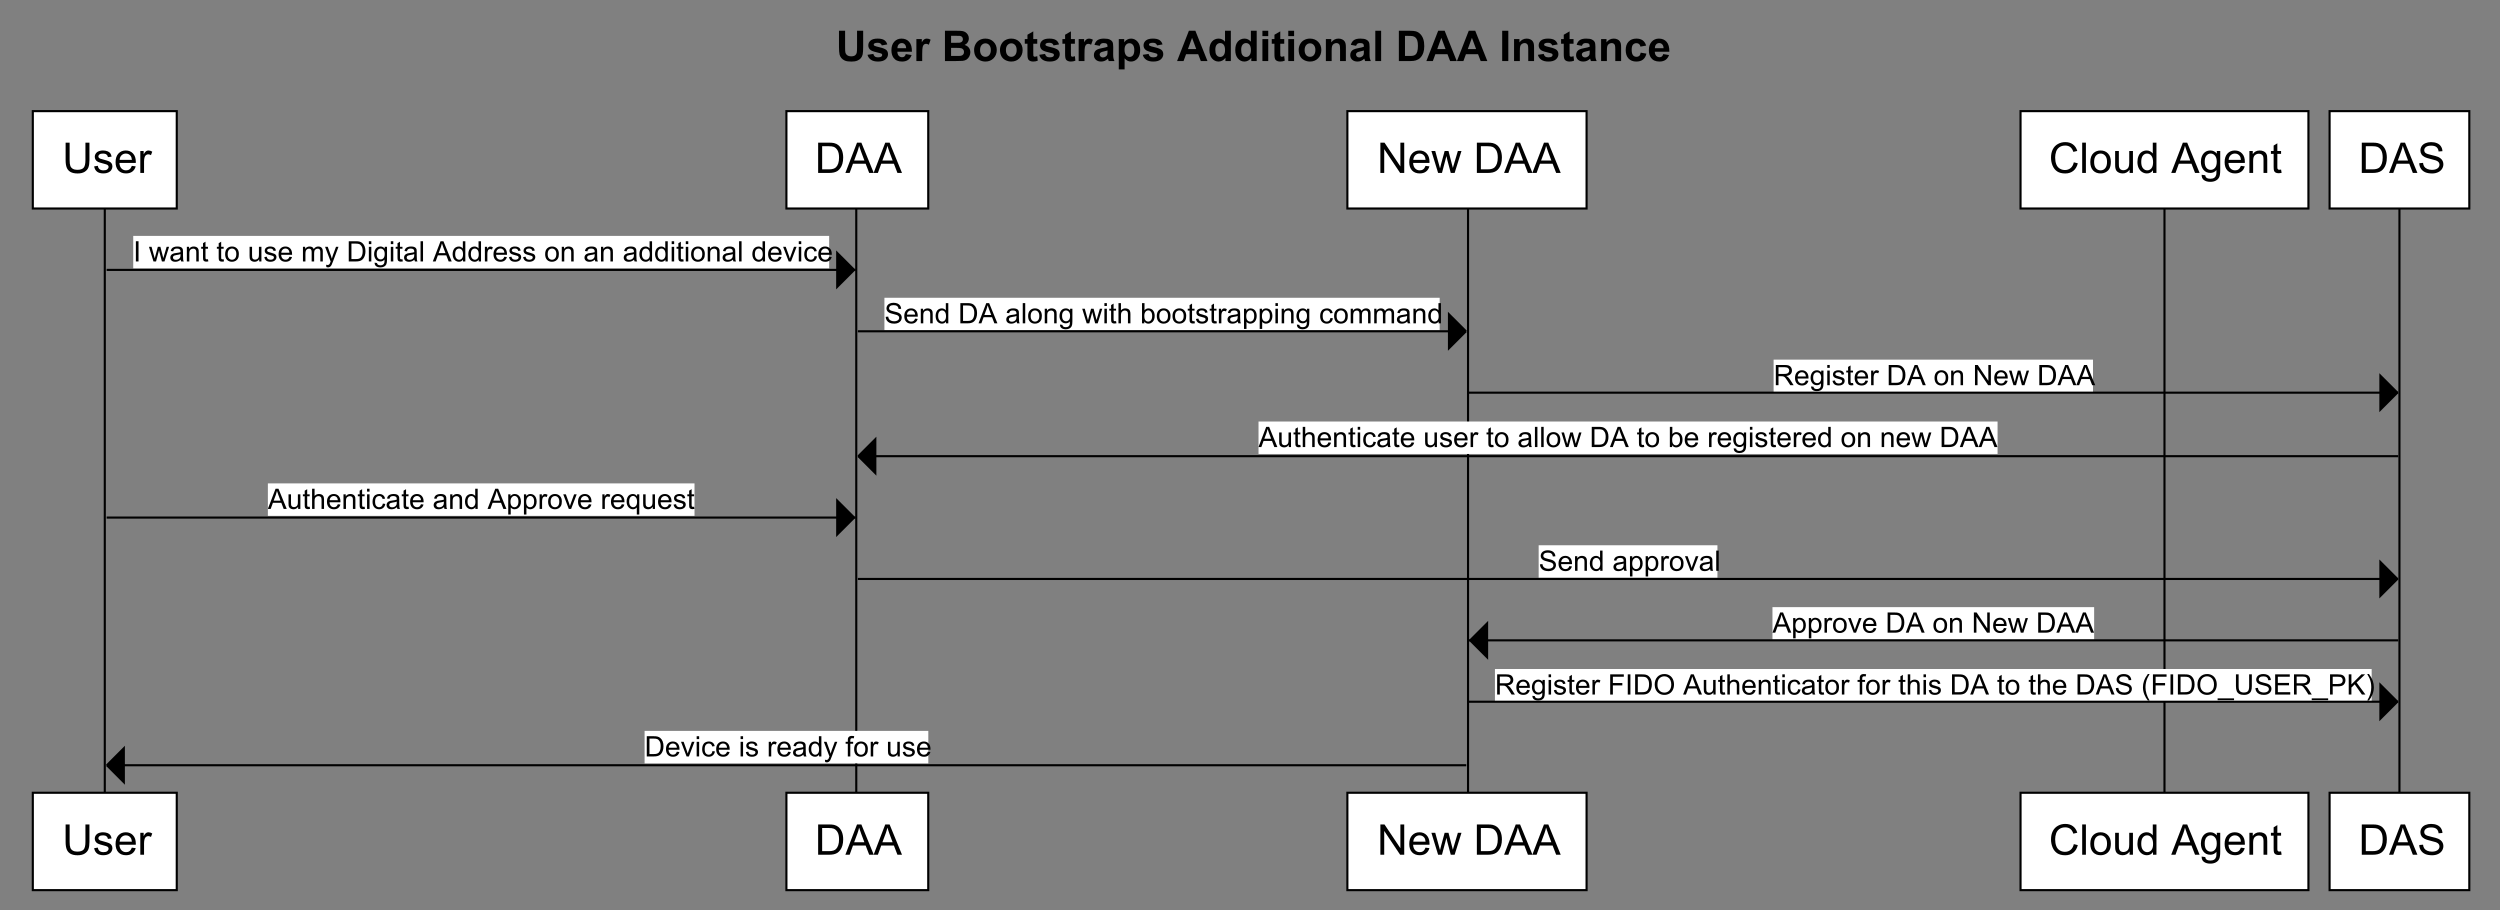 <?xml version="1.0" encoding="UTF-8"?>
<svg xmlns="http://www.w3.org/2000/svg" xmlns:xlink="http://www.w3.org/1999/xlink" width="1181pt" height="430pt" viewBox="0 0 1181 430" version="1.1">
<rect x="0" y="0" width="1181" height="430" fill="#808080" stroke="none"/>
<defs>
<g>
<symbol overflow="visible" id="glyph0-0">
<path style="stroke:none;" d="M 2.5 0 L 2.5 -12.5 L 12.5 -12.5 L 12.5 0 Z M 2.812 -0.312 L 12.188 -0.312 L 12.188 -12.188 L 2.812 -12.188 Z M 2.812 -0.312 "/>
</symbol>
<symbol overflow="visible" id="glyph0-1">
<path style="stroke:none;" d="M 1.438 -14.312 L 4.328 -14.312 L 4.328 -6.562 C 4.328 -5.332 4.363 -4.535 4.438 -4.172 C 4.562 -3.586 4.852 -3.117 5.312 -2.766 C 5.781 -2.41 6.422 -2.234 7.234 -2.234 C 8.047 -2.234 8.66 -2.398 9.078 -2.734 C 9.492 -3.066 9.742 -3.477 9.828 -3.969 C 9.922 -4.457 9.969 -5.266 9.969 -6.391 L 9.969 -14.312 L 12.859 -14.312 L 12.859 -6.797 C 12.859 -5.078 12.781 -3.863 12.625 -3.156 C 12.469 -2.445 12.176 -1.848 11.75 -1.359 C 11.332 -0.867 10.77 -0.477 10.062 -0.188 C 9.363 0.102 8.445 0.25 7.312 0.25 C 5.945 0.25 4.91 0.094 4.203 -0.219 C 3.492 -0.539 2.938 -0.953 2.531 -1.453 C 2.125 -1.961 1.852 -2.492 1.719 -3.047 C 1.531 -3.867 1.438 -5.082 1.438 -6.688 Z M 1.438 -14.312 "/>
</symbol>
<symbol overflow="visible" id="glyph0-2">
<path style="stroke:none;" d="M 0.469 -2.953 L 3.219 -3.375 C 3.344 -2.844 3.582 -2.438 3.938 -2.156 C 4.289 -1.883 4.789 -1.75 5.438 -1.75 C 6.145 -1.75 6.68 -1.879 7.047 -2.141 C 7.285 -2.316 7.406 -2.562 7.406 -2.875 C 7.406 -3.082 7.336 -3.254 7.203 -3.391 C 7.066 -3.516 6.766 -3.633 6.297 -3.75 C 4.078 -4.238 2.672 -4.688 2.078 -5.094 C 1.254 -5.645 0.844 -6.422 0.844 -7.422 C 0.844 -8.316 1.195 -9.07 1.906 -9.688 C 2.625 -10.301 3.727 -10.609 5.219 -10.609 C 6.633 -10.609 7.688 -10.375 8.375 -9.906 C 9.07 -9.445 9.551 -8.766 9.812 -7.859 L 7.219 -7.391 C 7.102 -7.785 6.891 -8.094 6.578 -8.312 C 6.273 -8.531 5.836 -8.641 5.266 -8.641 C 4.547 -8.641 4.031 -8.535 3.719 -8.328 C 3.508 -8.18 3.406 -8 3.406 -7.781 C 3.406 -7.582 3.492 -7.414 3.672 -7.281 C 3.922 -7.094 4.773 -6.832 6.234 -6.5 C 7.691 -6.164 8.711 -5.758 9.297 -5.281 C 9.867 -4.789 10.156 -4.113 10.156 -3.25 C 10.156 -2.289 9.758 -1.469 8.969 -0.781 C 8.176 -0.102 7 0.234 5.438 0.234 C 4.031 0.234 2.91 -0.051 2.078 -0.625 C 1.254 -1.195 0.719 -1.973 0.469 -2.953 Z M 0.469 -2.953 "/>
</symbol>
<symbol overflow="visible" id="glyph0-3">
<path style="stroke:none;" d="M 7.438 -3.297 L 10.172 -2.844 C 9.828 -1.844 9.273 -1.078 8.516 -0.547 C 7.754 -0.023 6.805 0.234 5.672 0.234 C 3.859 0.234 2.52 -0.352 1.656 -1.531 C 0.977 -2.477 0.641 -3.672 0.641 -5.109 C 0.641 -6.828 1.086 -8.172 1.984 -9.141 C 2.879 -10.117 4.016 -10.609 5.391 -10.609 C 6.93 -10.609 8.145 -10.098 9.031 -9.078 C 9.926 -8.055 10.359 -6.492 10.328 -4.391 L 3.453 -4.391 C 3.473 -3.578 3.691 -2.941 4.109 -2.484 C 4.535 -2.035 5.062 -1.812 5.688 -1.812 C 6.125 -1.812 6.488 -1.926 6.781 -2.156 C 7.07 -2.395 7.289 -2.773 7.438 -3.297 Z M 7.594 -6.078 C 7.57 -6.867 7.363 -7.469 6.969 -7.875 C 6.582 -8.289 6.113 -8.5 5.562 -8.5 C 4.957 -8.5 4.461 -8.285 4.078 -7.859 C 3.68 -7.422 3.488 -6.828 3.5 -6.078 Z M 7.594 -6.078 "/>
</symbol>
<symbol overflow="visible" id="glyph0-4">
<path style="stroke:none;" d="M 4.062 0 L 1.312 0 L 1.312 -10.375 L 3.875 -10.375 L 3.875 -8.891 C 4.301 -9.586 4.688 -10.047 5.031 -10.266 C 5.383 -10.492 5.785 -10.609 6.234 -10.609 C 6.859 -10.609 7.457 -10.438 8.031 -10.094 L 7.188 -7.703 C 6.727 -7.992 6.301 -8.141 5.906 -8.141 C 5.52 -8.141 5.191 -8.035 4.922 -7.828 C 4.648 -7.617 4.438 -7.234 4.281 -6.672 C 4.133 -6.117 4.062 -4.961 4.062 -3.203 Z M 4.062 0 "/>
</symbol>
<symbol overflow="visible" id="glyph0-5">
<path style="stroke:none;" d=""/>
</symbol>
<symbol overflow="visible" id="glyph0-6">
<path style="stroke:none;" d="M 1.469 -14.312 L 7.188 -14.312 C 8.32 -14.312 9.164 -14.266 9.719 -14.172 C 10.281 -14.078 10.781 -13.879 11.219 -13.578 C 11.656 -13.285 12.02 -12.891 12.312 -12.391 C 12.602 -11.891 12.75 -11.332 12.75 -10.719 C 12.75 -10.039 12.566 -9.422 12.203 -8.859 C 11.848 -8.305 11.363 -7.891 10.75 -7.609 C 11.613 -7.359 12.281 -6.926 12.75 -6.312 C 13.219 -5.695 13.453 -4.977 13.453 -4.156 C 13.453 -3.5 13.301 -2.863 13 -2.25 C 12.695 -1.633 12.285 -1.141 11.766 -0.766 C 11.242 -0.398 10.598 -0.176 9.828 -0.094 C 9.348 -0.039 8.188 -0.008 6.344 0 L 1.469 0 Z M 4.359 -11.938 L 4.359 -8.625 L 6.25 -8.625 C 7.375 -8.625 8.07 -8.641 8.344 -8.672 C 8.844 -8.734 9.234 -8.906 9.516 -9.188 C 9.797 -9.469 9.938 -9.836 9.938 -10.297 C 9.938 -10.742 9.812 -11.102 9.562 -11.375 C 9.32 -11.656 8.961 -11.828 8.484 -11.891 C 8.203 -11.922 7.379 -11.938 6.016 -11.938 Z M 4.359 -6.234 L 4.359 -2.406 L 7.031 -2.406 C 8.07 -2.406 8.734 -2.438 9.016 -2.5 C 9.441 -2.582 9.789 -2.773 10.062 -3.078 C 10.332 -3.379 10.469 -3.781 10.469 -4.281 C 10.469 -4.719 10.363 -5.082 10.156 -5.375 C 9.945 -5.676 9.645 -5.895 9.25 -6.031 C 8.852 -6.164 8 -6.234 6.688 -6.234 Z M 4.359 -6.234 "/>
</symbol>
<symbol overflow="visible" id="glyph0-7">
<path style="stroke:none;" d="M 0.797 -5.328 C 0.797 -6.242 1.02 -7.129 1.469 -7.984 C 1.926 -8.836 2.566 -9.488 3.391 -9.938 C 4.211 -10.383 5.129 -10.609 6.141 -10.609 C 7.711 -10.609 9 -10.098 10 -9.078 C 11 -8.055 11.5 -6.77 11.5 -5.219 C 11.5 -3.645 10.992 -2.344 9.984 -1.312 C 8.973 -0.281 7.695 0.234 6.156 0.234 C 5.207 0.234 4.301 0.02 3.438 -0.406 C 2.582 -0.844 1.926 -1.473 1.469 -2.297 C 1.02 -3.129 0.797 -4.141 0.797 -5.328 Z M 3.609 -5.188 C 3.609 -4.156 3.852 -3.363 4.344 -2.812 C 4.832 -2.27 5.438 -2 6.156 -2 C 6.875 -2 7.473 -2.27 7.953 -2.812 C 8.441 -3.363 8.688 -4.16 8.688 -5.203 C 8.688 -6.223 8.441 -7.004 7.953 -7.547 C 7.473 -8.098 6.875 -8.375 6.156 -8.375 C 5.438 -8.375 4.832 -8.098 4.344 -7.547 C 3.852 -7.004 3.609 -6.219 3.609 -5.188 Z M 3.609 -5.188 "/>
</symbol>
<symbol overflow="visible" id="glyph0-8">
<path style="stroke:none;" d="M 6.188 -10.375 L 6.188 -8.188 L 4.312 -8.188 L 4.312 -4 C 4.312 -3.156 4.328 -2.66 4.359 -2.516 C 4.398 -2.379 4.484 -2.266 4.609 -2.172 C 4.742 -2.086 4.898 -2.047 5.078 -2.047 C 5.328 -2.047 5.695 -2.133 6.188 -2.312 L 6.422 -0.172 C 5.773 0.098 5.051 0.234 4.25 0.234 C 3.75 0.234 3.301 0.148 2.906 -0.016 C 2.508 -0.18 2.219 -0.395 2.031 -0.656 C 1.852 -0.926 1.727 -1.285 1.656 -1.734 C 1.594 -2.047 1.562 -2.688 1.562 -3.656 L 1.562 -8.188 L 0.297 -8.188 L 0.297 -10.375 L 1.562 -10.375 L 1.562 -12.438 L 4.312 -14.031 L 4.312 -10.375 Z M 6.188 -10.375 "/>
</symbol>
<symbol overflow="visible" id="glyph0-9">
<path style="stroke:none;" d="M 3.484 -7.203 L 1 -7.656 C 1.281 -8.656 1.758 -9.395 2.438 -9.875 C 3.125 -10.363 4.141 -10.609 5.484 -10.609 C 6.711 -10.609 7.625 -10.461 8.219 -10.172 C 8.82 -9.879 9.242 -9.508 9.484 -9.062 C 9.734 -8.625 9.859 -7.805 9.859 -6.609 L 9.828 -3.406 C 9.828 -2.5 9.867 -1.828 9.953 -1.391 C 10.047 -0.961 10.211 -0.5 10.453 0 L 7.734 0 C 7.66 -0.188 7.57 -0.457 7.469 -0.812 C 7.426 -0.977 7.395 -1.086 7.375 -1.141 C 6.906 -0.68 6.398 -0.336 5.859 -0.109 C 5.328 0.117 4.758 0.234 4.156 0.234 C 3.094 0.234 2.254 -0.051 1.641 -0.625 C 1.023 -1.207 0.719 -1.941 0.719 -2.828 C 0.719 -3.422 0.852 -3.945 1.125 -4.406 C 1.406 -4.863 1.797 -5.211 2.297 -5.453 C 2.805 -5.703 3.539 -5.914 4.5 -6.094 C 5.781 -6.332 6.664 -6.555 7.156 -6.766 L 7.156 -7.047 C 7.156 -7.566 7.023 -7.938 6.766 -8.156 C 6.504 -8.383 6.016 -8.5 5.297 -8.5 C 4.805 -8.5 4.422 -8.406 4.141 -8.219 C 3.867 -8.031 3.648 -7.691 3.484 -7.203 Z M 7.156 -4.984 C 6.801 -4.867 6.242 -4.727 5.484 -4.562 C 4.723 -4.395 4.227 -4.234 4 -4.078 C 3.633 -3.828 3.453 -3.504 3.453 -3.109 C 3.453 -2.734 3.594 -2.406 3.875 -2.125 C 4.164 -1.844 4.535 -1.703 4.984 -1.703 C 5.473 -1.703 5.941 -1.863 6.391 -2.188 C 6.723 -2.438 6.941 -2.738 7.047 -3.094 C 7.117 -3.332 7.156 -3.781 7.156 -4.438 Z M 7.156 -4.984 "/>
</symbol>
<symbol overflow="visible" id="glyph0-10">
<path style="stroke:none;" d="M 1.359 -10.375 L 3.922 -10.375 L 3.922 -8.844 C 4.254 -9.363 4.703 -9.785 5.266 -10.109 C 5.828 -10.441 6.457 -10.609 7.156 -10.609 C 8.352 -10.609 9.367 -10.133 10.203 -9.188 C 11.047 -8.25 11.469 -6.938 11.469 -5.25 C 11.469 -3.508 11.047 -2.16 10.203 -1.203 C 9.359 -0.242 8.332 0.234 7.125 0.234 C 6.551 0.234 6.031 0.117 5.562 -0.109 C 5.102 -0.336 4.617 -0.727 4.109 -1.281 L 4.109 3.953 L 1.359 3.953 Z M 4.078 -5.359 C 4.078 -4.191 4.305 -3.328 4.766 -2.766 C 5.223 -2.211 5.785 -1.938 6.453 -1.938 C 7.086 -1.938 7.617 -2.191 8.047 -2.703 C 8.473 -3.223 8.688 -4.062 8.688 -5.219 C 8.688 -6.312 8.469 -7.117 8.031 -7.641 C 7.594 -8.172 7.051 -8.438 6.406 -8.438 C 5.738 -8.438 5.18 -8.176 4.734 -7.656 C 4.297 -7.145 4.078 -6.379 4.078 -5.359 Z M 4.078 -5.359 "/>
</symbol>
<symbol overflow="visible" id="glyph0-11">
<path style="stroke:none;" d="M 14.359 0 L 11.219 0 L 9.969 -3.25 L 4.25 -3.25 L 3.062 0 L 0 0 L 5.578 -14.312 L 8.641 -14.312 Z M 9.047 -5.672 L 7.078 -10.984 L 5.141 -5.672 Z M 9.047 -5.672 "/>
</symbol>
<symbol overflow="visible" id="glyph0-12">
<path style="stroke:none;" d="M 10.953 0 L 8.406 0 L 8.406 -1.531 C 7.977 -0.938 7.473 -0.492 6.891 -0.203 C 6.316 0.086 5.738 0.234 5.156 0.234 C 3.969 0.234 2.945 -0.242 2.094 -1.203 C 1.25 -2.16 0.828 -3.5 0.828 -5.219 C 0.828 -6.977 1.238 -8.316 2.062 -9.234 C 2.883 -10.148 3.93 -10.609 5.203 -10.609 C 6.359 -10.609 7.359 -10.125 8.203 -9.156 L 8.203 -14.312 L 10.953 -14.312 Z M 3.625 -5.406 C 3.625 -4.301 3.773 -3.504 4.078 -3.016 C 4.523 -2.297 5.145 -1.938 5.938 -1.938 C 6.57 -1.938 7.109 -2.203 7.547 -2.734 C 7.992 -3.273 8.219 -4.078 8.219 -5.141 C 8.219 -6.336 8 -7.195 7.562 -7.719 C 7.133 -8.238 6.586 -8.5 5.922 -8.5 C 5.266 -8.5 4.719 -8.238 4.281 -7.719 C 3.844 -7.207 3.625 -6.438 3.625 -5.406 Z M 3.625 -5.406 "/>
</symbol>
<symbol overflow="visible" id="glyph0-13">
<path style="stroke:none;" d="M 1.438 -11.781 L 1.438 -14.312 L 4.188 -14.312 L 4.188 -11.781 Z M 1.438 0 L 1.438 -10.375 L 4.188 -10.375 L 4.188 0 Z M 1.438 0 "/>
</symbol>
<symbol overflow="visible" id="glyph0-14">
<path style="stroke:none;" d="M 10.875 0 L 8.125 0 L 8.125 -5.297 C 8.125 -6.41 8.066 -7.129 7.953 -7.453 C 7.836 -7.785 7.645 -8.039 7.375 -8.219 C 7.113 -8.406 6.797 -8.5 6.422 -8.5 C 5.953 -8.5 5.523 -8.367 5.141 -8.109 C 4.766 -7.848 4.504 -7.504 4.359 -7.078 C 4.223 -6.648 4.156 -5.859 4.156 -4.703 L 4.156 0 L 1.422 0 L 1.422 -10.375 L 3.969 -10.375 L 3.969 -8.844 C 4.875 -10.02 6.016 -10.609 7.391 -10.609 C 7.992 -10.609 8.547 -10.5 9.047 -10.281 C 9.547 -10.062 9.922 -9.781 10.172 -9.438 C 10.43 -9.102 10.613 -8.719 10.719 -8.281 C 10.82 -7.852 10.875 -7.242 10.875 -6.453 Z M 10.875 0 "/>
</symbol>
<symbol overflow="visible" id="glyph0-15">
<path style="stroke:none;" d="M 1.438 0 L 1.438 -14.312 L 4.188 -14.312 L 4.188 0 Z M 1.438 0 "/>
</symbol>
<symbol overflow="visible" id="glyph0-16">
<path style="stroke:none;" d="M 1.453 -14.312 L 6.734 -14.312 C 7.922 -14.312 8.828 -14.223 9.453 -14.047 C 10.297 -13.797 11.016 -13.352 11.609 -12.719 C 12.211 -12.094 12.672 -11.32 12.984 -10.406 C 13.297 -9.488 13.453 -8.359 13.453 -7.016 C 13.453 -5.836 13.305 -4.82 13.016 -3.969 C 12.648 -2.926 12.133 -2.086 11.469 -1.453 C 10.969 -0.961 10.289 -0.578 9.438 -0.297 C 8.801 -0.098 7.953 0 6.891 0 L 1.453 0 Z M 4.344 -11.891 L 4.344 -2.406 L 6.5 -2.406 C 7.301 -2.406 7.883 -2.453 8.25 -2.547 C 8.719 -2.66 9.102 -2.859 9.406 -3.141 C 9.719 -3.422 9.969 -3.879 10.156 -4.516 C 10.352 -5.16 10.453 -6.039 10.453 -7.156 C 10.453 -8.258 10.352 -9.109 10.156 -9.703 C 9.969 -10.297 9.695 -10.754 9.344 -11.078 C 8.988 -11.41 8.547 -11.641 8.016 -11.766 C 7.609 -11.848 6.816 -11.891 5.641 -11.891 Z M 4.344 -11.891 "/>
</symbol>
<symbol overflow="visible" id="glyph0-17">
<path style="stroke:none;" d="M 1.375 0 L 1.375 -14.312 L 4.266 -14.312 L 4.266 0 Z M 1.375 0 "/>
</symbol>
<symbol overflow="visible" id="glyph0-18">
<path style="stroke:none;" d="M 10.484 -7.312 L 7.781 -6.812 C 7.688 -7.352 7.477 -7.758 7.156 -8.031 C 6.832 -8.312 6.414 -8.453 5.906 -8.453 C 5.219 -8.453 4.672 -8.211 4.266 -7.734 C 3.859 -7.266 3.656 -6.477 3.656 -5.375 C 3.656 -4.145 3.859 -3.273 4.266 -2.766 C 4.68 -2.254 5.238 -2 5.938 -2 C 6.457 -2 6.883 -2.145 7.219 -2.438 C 7.551 -2.738 7.785 -3.25 7.922 -3.969 L 10.609 -3.516 C 10.336 -2.273 9.801 -1.336 9 -0.703 C 8.207 -0.078 7.145 0.234 5.812 0.234 C 4.289 0.234 3.078 -0.242 2.172 -1.203 C 1.273 -2.16 0.828 -3.484 0.828 -5.172 C 0.828 -6.891 1.281 -8.223 2.188 -9.172 C 3.094 -10.129 4.316 -10.609 5.859 -10.609 C 7.117 -10.609 8.117 -10.332 8.859 -9.781 C 9.609 -9.238 10.148 -8.414 10.484 -7.312 Z M 10.484 -7.312 "/>
</symbol>
<symbol overflow="visible" id="glyph1-0">
<path style="stroke:none;" d="M 2.5 0 L 2.5 -12.5 L 12.5 -12.5 L 12.5 0 Z M 2.812 -0.312 L 12.188 -0.312 L 12.188 -12.188 L 2.812 -12.188 Z M 2.812 -0.312 "/>
</symbol>
<symbol overflow="visible" id="glyph1-1">
<path style="stroke:none;" d="M 10.938 -14.312 L 12.828 -14.312 L 12.828 -6.047 C 12.828 -4.609 12.664 -3.461 12.344 -2.609 C 12.02 -1.766 11.43 -1.078 10.578 -0.547 C 9.734 -0.016 8.617 0.25 7.234 0.25 C 5.891 0.25 4.789 0.02 3.938 -0.438 C 3.094 -0.906 2.488 -1.578 2.125 -2.453 C 1.758 -3.328 1.578 -4.523 1.578 -6.047 L 1.578 -14.312 L 3.469 -14.312 L 3.469 -6.062 C 3.469 -4.812 3.582 -3.891 3.812 -3.297 C 4.039 -2.711 4.438 -2.258 5 -1.938 C 5.562 -1.625 6.254 -1.469 7.078 -1.469 C 8.461 -1.469 9.453 -1.781 10.047 -2.406 C 10.641 -3.039 10.938 -4.258 10.938 -6.062 Z M 10.938 -14.312 "/>
</symbol>
<symbol overflow="visible" id="glyph1-2">
<path style="stroke:none;" d="M 0.609 -3.094 L 2.359 -3.375 C 2.453 -2.676 2.723 -2.141 3.172 -1.766 C 3.617 -1.398 4.242 -1.219 5.047 -1.219 C 5.848 -1.219 6.441 -1.379 6.828 -1.703 C 7.223 -2.035 7.422 -2.422 7.422 -2.859 C 7.422 -3.254 7.25 -3.566 6.906 -3.797 C 6.664 -3.953 6.066 -4.148 5.109 -4.391 C 3.816 -4.723 2.922 -5.004 2.422 -5.234 C 1.93 -5.473 1.555 -5.801 1.297 -6.219 C 1.035 -6.645 0.906 -7.113 0.906 -7.625 C 0.906 -8.082 1.008 -8.508 1.219 -8.906 C 1.438 -9.301 1.727 -9.629 2.094 -9.891 C 2.363 -10.086 2.734 -10.254 3.203 -10.391 C 3.68 -10.535 4.191 -10.609 4.734 -10.609 C 5.547 -10.609 6.258 -10.488 6.875 -10.25 C 7.488 -10.02 7.941 -9.703 8.234 -9.297 C 8.523 -8.898 8.727 -8.367 8.844 -7.703 L 7.125 -7.469 C 7.039 -8 6.812 -8.41 6.438 -8.703 C 6.062 -9.004 5.535 -9.156 4.859 -9.156 C 4.047 -9.156 3.469 -9.02 3.125 -8.75 C 2.781 -8.488 2.609 -8.18 2.609 -7.828 C 2.609 -7.598 2.68 -7.391 2.828 -7.203 C 2.961 -7.016 3.188 -6.859 3.5 -6.734 C 3.676 -6.672 4.191 -6.523 5.047 -6.297 C 6.297 -5.961 7.164 -5.688 7.656 -5.469 C 8.145 -5.258 8.531 -4.953 8.812 -4.547 C 9.094 -4.148 9.234 -3.648 9.234 -3.047 C 9.234 -2.461 9.062 -1.91 8.719 -1.391 C 8.375 -0.867 7.879 -0.469 7.234 -0.188 C 6.586 0.094 5.859 0.234 5.047 0.234 C 3.703 0.234 2.676 -0.047 1.969 -0.609 C 1.258 -1.172 0.805 -2 0.609 -3.094 Z M 0.609 -3.094 "/>
</symbol>
<symbol overflow="visible" id="glyph1-3">
<path style="stroke:none;" d="M 8.422 -3.344 L 10.234 -3.109 C 9.953 -2.055 9.422 -1.234 8.641 -0.641 C 7.867 -0.055 6.879 0.234 5.672 0.234 C 4.16 0.234 2.957 -0.227 2.062 -1.156 C 1.176 -2.094 0.734 -3.406 0.734 -5.094 C 0.734 -6.844 1.18 -8.195 2.078 -9.156 C 2.973 -10.125 4.141 -10.609 5.578 -10.609 C 6.961 -10.609 8.094 -10.133 8.969 -9.188 C 9.852 -8.25 10.297 -6.922 10.297 -5.203 C 10.297 -5.098 10.289 -4.941 10.281 -4.734 L 2.547 -4.734 C 2.609 -3.598 2.93 -2.727 3.516 -2.125 C 4.098 -1.52 4.82 -1.219 5.688 -1.219 C 6.332 -1.219 6.879 -1.383 7.328 -1.719 C 7.785 -2.062 8.148 -2.602 8.422 -3.344 Z M 2.641 -6.188 L 8.438 -6.188 C 8.363 -7.051 8.145 -7.703 7.781 -8.141 C 7.219 -8.816 6.488 -9.156 5.594 -9.156 C 4.789 -9.156 4.113 -8.883 3.562 -8.344 C 3.008 -7.812 2.703 -7.094 2.641 -6.188 Z M 2.641 -6.188 "/>
</symbol>
<symbol overflow="visible" id="glyph1-4">
<path style="stroke:none;" d="M 1.297 0 L 1.297 -10.375 L 2.875 -10.375 L 2.875 -8.797 C 3.281 -9.535 3.656 -10.02 4 -10.25 C 4.344 -10.488 4.719 -10.609 5.125 -10.609 C 5.719 -10.609 6.32 -10.422 6.938 -10.047 L 6.328 -8.406 C 5.898 -8.664 5.473 -8.797 5.047 -8.797 C 4.66 -8.797 4.312 -8.676 4 -8.438 C 3.695 -8.207 3.477 -7.891 3.344 -7.484 C 3.156 -6.859 3.062 -6.176 3.062 -5.438 L 3.062 0 Z M 1.297 0 "/>
</symbol>
<symbol overflow="visible" id="glyph1-5">
<path style="stroke:none;" d="M 1.547 0 L 1.547 -14.312 L 6.469 -14.312 C 7.582 -14.312 8.438 -14.242 9.031 -14.109 C 9.844 -13.922 10.539 -13.582 11.125 -13.094 C 11.875 -12.445 12.438 -11.629 12.812 -10.641 C 13.188 -9.648 13.375 -8.516 13.375 -7.234 C 13.375 -6.148 13.25 -5.188 13 -4.344 C 12.75 -3.508 12.422 -2.816 12.016 -2.266 C 11.617 -1.711 11.188 -1.273 10.719 -0.953 C 10.25 -0.641 9.68 -0.398 9.016 -0.234 C 8.348 -0.078 7.578 0 6.703 0 Z M 3.438 -1.688 L 6.5 -1.688 C 7.438 -1.688 8.172 -1.773 8.703 -1.953 C 9.242 -2.129 9.676 -2.379 10 -2.703 C 10.445 -3.148 10.797 -3.75 11.047 -4.5 C 11.297 -5.258 11.422 -6.18 11.422 -7.266 C 11.422 -8.766 11.176 -9.914 10.688 -10.719 C 10.195 -11.52 9.598 -12.055 8.891 -12.328 C 8.391 -12.523 7.578 -12.625 6.453 -12.625 L 3.438 -12.625 Z M 3.438 -1.688 "/>
</symbol>
<symbol overflow="visible" id="glyph1-6">
<path style="stroke:none;" d="M -0.031 0 L 5.469 -14.312 L 7.516 -14.312 L 13.375 0 L 11.219 0 L 9.547 -4.344 L 3.562 -4.344 L 1.984 0 Z M 4.109 -5.875 L 8.953 -5.875 L 7.469 -9.844 C 7.008 -11.051 6.672 -12.039 6.453 -12.812 C 6.266 -11.895 6.004 -10.984 5.672 -10.078 Z M 4.109 -5.875 "/>
</symbol>
<symbol overflow="visible" id="glyph1-7">
<path style="stroke:none;" d="M 1.531 0 L 1.531 -14.312 L 3.469 -14.312 L 10.984 -3.078 L 10.984 -14.312 L 12.797 -14.312 L 12.797 0 L 10.859 0 L 3.344 -11.25 L 3.344 0 Z M 1.531 0 "/>
</symbol>
<symbol overflow="visible" id="glyph1-8">
<path style="stroke:none;" d="M 3.234 0 L 0.062 -10.375 L 1.875 -10.375 L 3.531 -4.391 L 4.141 -2.156 C 4.172 -2.27 4.348 -2.984 4.672 -4.297 L 6.328 -10.375 L 8.141 -10.375 L 9.688 -4.359 L 10.203 -2.375 L 12.578 -10.375 L 14.281 -10.375 L 11.047 0 L 9.219 0 L 7.562 -6.219 L 7.172 -7.984 L 5.062 0 Z M 3.234 0 "/>
</symbol>
<symbol overflow="visible" id="glyph1-9">
<path style="stroke:none;" d=""/>
</symbol>
<symbol overflow="visible" id="glyph1-10">
<path style="stroke:none;" d="M 11.766 -5.016 L 13.656 -4.547 C 13.258 -2.984 12.547 -1.789 11.516 -0.969 C 10.484 -0.156 9.219 0.25 7.719 0.25 C 6.176 0.25 4.922 -0.062 3.953 -0.688 C 2.992 -1.32 2.258 -2.234 1.75 -3.422 C 1.25 -4.617 1 -5.898 1 -7.266 C 1 -8.754 1.281 -10.051 1.844 -11.156 C 2.414 -12.27 3.227 -13.113 4.281 -13.688 C 5.332 -14.27 6.488 -14.562 7.75 -14.562 C 9.188 -14.562 10.391 -14.195 11.359 -13.469 C 12.336 -12.738 13.02 -11.711 13.406 -10.391 L 11.547 -9.953 C 11.211 -10.992 10.727 -11.75 10.094 -12.219 C 9.469 -12.695 8.676 -12.938 7.719 -12.938 C 6.613 -12.938 5.691 -12.672 4.953 -12.141 C 4.211 -11.617 3.691 -10.91 3.391 -10.016 C 3.098 -9.129 2.953 -8.219 2.953 -7.281 C 2.953 -6.062 3.129 -4.992 3.484 -4.078 C 3.836 -3.172 4.391 -2.492 5.141 -2.047 C 5.891 -1.598 6.695 -1.375 7.562 -1.375 C 8.625 -1.375 9.523 -1.68 10.266 -2.297 C 11.004 -2.91 11.504 -3.816 11.766 -5.016 Z M 11.766 -5.016 "/>
</symbol>
<symbol overflow="visible" id="glyph1-11">
<path style="stroke:none;" d="M 1.281 0 L 1.281 -14.312 L 3.031 -14.312 L 3.031 0 Z M 1.281 0 "/>
</symbol>
<symbol overflow="visible" id="glyph1-12">
<path style="stroke:none;" d="M 0.672 -5.188 C 0.672 -7.102 1.203 -8.523 2.266 -9.453 C 3.16 -10.223 4.25 -10.609 5.531 -10.609 C 6.957 -10.609 8.117 -10.141 9.016 -9.203 C 9.922 -8.266 10.375 -6.973 10.375 -5.328 C 10.375 -3.992 10.176 -2.941 9.781 -2.172 C 9.383 -1.41 8.801 -0.816 8.031 -0.391 C 7.27 0.023 6.438 0.234 5.531 0.234 C 4.07 0.234 2.895 -0.227 2 -1.156 C 1.113 -2.094 0.672 -3.438 0.672 -5.188 Z M 2.469 -5.188 C 2.469 -3.852 2.754 -2.859 3.328 -2.203 C 3.91 -1.547 4.645 -1.219 5.531 -1.219 C 6.406 -1.219 7.129 -1.547 7.703 -2.203 C 8.285 -2.867 8.578 -3.883 8.578 -5.25 C 8.578 -6.531 8.285 -7.5 7.703 -8.156 C 7.117 -8.82 6.395 -9.156 5.531 -9.156 C 4.645 -9.156 3.91 -8.82 3.328 -8.156 C 2.754 -7.5 2.469 -6.508 2.469 -5.188 Z M 2.469 -5.188 "/>
</symbol>
<symbol overflow="visible" id="glyph1-13">
<path style="stroke:none;" d="M 8.109 0 L 8.109 -1.531 C 7.305 -0.352 6.211 0.234 4.828 0.234 C 4.211 0.234 3.641 0.117 3.109 -0.109 C 2.578 -0.348 2.18 -0.645 1.922 -1 C 1.672 -1.352 1.492 -1.789 1.391 -2.312 C 1.316 -2.656 1.281 -3.203 1.281 -3.953 L 1.281 -10.375 L 3.031 -10.375 L 3.031 -4.625 C 3.031 -3.707 3.066 -3.086 3.141 -2.766 C 3.254 -2.305 3.488 -1.941 3.844 -1.672 C 4.207 -1.41 4.648 -1.281 5.172 -1.281 C 5.703 -1.281 6.195 -1.414 6.656 -1.688 C 7.125 -1.957 7.453 -2.32 7.641 -2.781 C 7.836 -3.25 7.938 -3.926 7.938 -4.812 L 7.938 -10.375 L 9.688 -10.375 L 9.688 0 Z M 8.109 0 "/>
</symbol>
<symbol overflow="visible" id="glyph1-14">
<path style="stroke:none;" d="M 8.047 0 L 8.047 -1.312 C 7.391 -0.281 6.422 0.234 5.141 0.234 C 4.316 0.234 3.555 0.004 2.859 -0.453 C 2.172 -0.91 1.633 -1.547 1.25 -2.359 C 0.875 -3.172 0.688 -4.109 0.688 -5.172 C 0.688 -6.211 0.859 -7.156 1.203 -8 C 1.547 -8.844 2.062 -9.488 2.75 -9.938 C 3.445 -10.383 4.219 -10.609 5.062 -10.609 C 5.688 -10.609 6.242 -10.473 6.734 -10.203 C 7.223 -9.941 7.625 -9.602 7.938 -9.188 L 7.938 -14.312 L 9.672 -14.312 L 9.672 0 Z M 2.484 -5.172 C 2.484 -3.848 2.766 -2.859 3.328 -2.203 C 3.891 -1.547 4.551 -1.219 5.312 -1.219 C 6.082 -1.219 6.734 -1.531 7.266 -2.156 C 7.805 -2.781 8.078 -3.738 8.078 -5.031 C 8.078 -6.445 7.801 -7.488 7.25 -8.156 C 6.707 -8.82 6.035 -9.156 5.234 -9.156 C 4.453 -9.156 3.797 -8.832 3.266 -8.188 C 2.742 -7.551 2.484 -6.547 2.484 -5.172 Z M 2.484 -5.172 "/>
</symbol>
<symbol overflow="visible" id="glyph1-15">
<path style="stroke:none;" d="M 1 0.859 L 2.703 1.109 C 2.773 1.641 2.973 2.023 3.297 2.266 C 3.734 2.586 4.332 2.75 5.094 2.75 C 5.906 2.75 6.531 2.586 6.969 2.266 C 7.414 1.941 7.719 1.488 7.875 0.906 C 7.969 0.539 8.008 -0.211 8 -1.359 C 7.227 -0.453 6.27 0 5.125 0 C 3.695 0 2.594 -0.516 1.812 -1.547 C 1.031 -2.578 0.641 -3.812 0.641 -5.25 C 0.641 -6.238 0.816 -7.148 1.172 -7.984 C 1.535 -8.816 2.055 -9.461 2.734 -9.922 C 3.422 -10.379 4.223 -10.609 5.141 -10.609 C 6.359 -10.609 7.367 -10.113 8.172 -9.125 L 8.172 -10.375 L 9.781 -10.375 L 9.781 -1.406 C 9.781 0.207 9.613 1.348 9.281 2.016 C 8.957 2.691 8.438 3.223 7.719 3.609 C 7.008 4.004 6.133 4.203 5.094 4.203 C 3.863 4.203 2.863 3.926 2.094 3.375 C 1.332 2.82 0.969 1.984 1 0.859 Z M 2.453 -5.375 C 2.453 -4.008 2.723 -3.016 3.266 -2.391 C 3.805 -1.766 4.484 -1.453 5.297 -1.453 C 6.098 -1.453 6.77 -1.766 7.312 -2.391 C 7.863 -3.016 8.141 -3.988 8.141 -5.312 C 8.141 -6.582 7.859 -7.539 7.297 -8.188 C 6.734 -8.832 6.055 -9.156 5.266 -9.156 C 4.484 -9.156 3.816 -8.836 3.266 -8.203 C 2.723 -7.566 2.453 -6.625 2.453 -5.375 Z M 2.453 -5.375 "/>
</symbol>
<symbol overflow="visible" id="glyph1-16">
<path style="stroke:none;" d="M 1.312 0 L 1.312 -10.375 L 2.906 -10.375 L 2.906 -8.891 C 3.664 -10.035 4.766 -10.609 6.203 -10.609 C 6.828 -10.609 7.398 -10.492 7.922 -10.266 C 8.453 -10.047 8.848 -9.754 9.109 -9.391 C 9.367 -9.023 9.551 -8.594 9.656 -8.094 C 9.719 -7.758 9.75 -7.188 9.75 -6.375 L 9.75 0 L 7.984 0 L 7.984 -6.312 C 7.984 -7.031 7.914 -7.566 7.781 -7.922 C 7.645 -8.273 7.398 -8.555 7.047 -8.766 C 6.703 -8.973 6.297 -9.078 5.828 -9.078 C 5.078 -9.078 4.43 -8.836 3.891 -8.359 C 3.348 -7.891 3.078 -6.992 3.078 -5.672 L 3.078 0 Z M 1.312 0 "/>
</symbol>
<symbol overflow="visible" id="glyph1-17">
<path style="stroke:none;" d="M 5.156 -1.578 L 5.406 -0.016 C 4.914 0.086 4.473 0.141 4.078 0.141 C 3.441 0.141 2.945 0.039 2.594 -0.156 C 2.25 -0.363 2.004 -0.629 1.859 -0.953 C 1.711 -1.285 1.641 -1.977 1.641 -3.031 L 1.641 -9 L 0.359 -9 L 0.359 -10.375 L 1.641 -10.375 L 1.641 -12.938 L 3.391 -14 L 3.391 -10.375 L 5.156 -10.375 L 5.156 -9 L 3.391 -9 L 3.391 -2.938 C 3.391 -2.438 3.422 -2.113 3.484 -1.969 C 3.547 -1.832 3.645 -1.719 3.781 -1.625 C 3.926 -1.539 4.129 -1.5 4.391 -1.5 C 4.578 -1.5 4.832 -1.523 5.156 -1.578 Z M 5.156 -1.578 "/>
</symbol>
<symbol overflow="visible" id="glyph1-18">
<path style="stroke:none;" d="M 0.906 -4.594 L 2.688 -4.75 C 2.77 -4.039 2.961 -3.457 3.266 -3 C 3.578 -2.539 4.055 -2.164 4.703 -1.875 C 5.359 -1.594 6.098 -1.453 6.922 -1.453 C 7.641 -1.453 8.273 -1.555 8.828 -1.766 C 9.379 -1.984 9.789 -2.281 10.062 -2.656 C 10.332 -3.031 10.469 -3.441 10.469 -3.891 C 10.469 -4.336 10.336 -4.727 10.078 -5.062 C 9.816 -5.395 9.391 -5.676 8.797 -5.906 C 8.41 -6.062 7.555 -6.297 6.234 -6.609 C 4.922 -6.922 4.004 -7.219 3.484 -7.5 C 2.797 -7.852 2.285 -8.297 1.953 -8.828 C 1.617 -9.359 1.453 -9.953 1.453 -10.609 C 1.453 -11.336 1.656 -12.016 2.062 -12.641 C 2.469 -13.266 3.066 -13.738 3.859 -14.062 C 4.648 -14.395 5.523 -14.562 6.484 -14.562 C 7.547 -14.562 8.484 -14.391 9.297 -14.047 C 10.109 -13.703 10.727 -13.195 11.156 -12.531 C 11.594 -11.875 11.828 -11.125 11.859 -10.281 L 10.047 -10.141 C 9.953 -11.047 9.625 -11.727 9.062 -12.188 C 8.5 -12.656 7.664 -12.891 6.562 -12.891 C 5.414 -12.891 4.578 -12.676 4.047 -12.25 C 3.523 -11.832 3.266 -11.332 3.266 -10.75 C 3.266 -10.227 3.453 -9.801 3.828 -9.469 C 4.191 -9.133 5.145 -8.797 6.688 -8.453 C 8.227 -8.109 9.285 -7.805 9.859 -7.547 C 10.691 -7.16 11.305 -6.672 11.703 -6.078 C 12.098 -5.492 12.297 -4.816 12.297 -4.047 C 12.297 -3.285 12.078 -2.566 11.641 -1.891 C 11.203 -1.211 10.57 -0.688 9.75 -0.312 C 8.938 0.062 8.02 0.25 7 0.25 C 5.707 0.25 4.625 0.062 3.75 -0.312 C 2.875 -0.695 2.188 -1.27 1.688 -2.031 C 1.188 -2.789 0.926 -3.645 0.906 -4.594 Z M 0.906 -4.594 "/>
</symbol>
<symbol overflow="visible" id="glyph2-0">
<path style="stroke:none;" d="M 1.672 0 L 1.672 -8.328 L 8.328 -8.328 L 8.328 0 Z M 1.875 -0.203 L 8.125 -0.203 L 8.125 -8.125 L 1.875 -8.125 Z M 1.875 -0.203 "/>
</symbol>
<symbol overflow="visible" id="glyph2-1">
<path style="stroke:none;" d="M 1.25 0 L 1.25 -9.547 L 2.5 -9.547 L 2.5 0 Z M 1.25 0 "/>
</symbol>
<symbol overflow="visible" id="glyph2-2">
<path style="stroke:none;" d=""/>
</symbol>
<symbol overflow="visible" id="glyph2-3">
<path style="stroke:none;" d="M 2.156 0 L 0.031 -6.906 L 1.25 -6.906 L 2.344 -2.922 L 2.766 -1.438 C 2.773 -1.508 2.895 -1.984 3.125 -2.859 L 4.219 -6.906 L 5.422 -6.906 L 6.453 -2.906 L 6.797 -1.578 L 7.203 -2.922 L 8.375 -6.906 L 9.516 -6.906 L 7.359 0 L 6.141 0 L 5.047 -4.141 L 4.781 -5.312 L 3.375 0 Z M 2.156 0 "/>
</symbol>
<symbol overflow="visible" id="glyph2-4">
<path style="stroke:none;" d="M 5.391 -0.859 C 4.953 -0.484 4.531 -0.219 4.125 -0.062 C 3.727 0.082 3.301 0.156 2.844 0.156 C 2.082 0.156 1.5 -0.023 1.094 -0.391 C 0.688 -0.766 0.484 -1.242 0.484 -1.828 C 0.484 -2.16 0.555 -2.469 0.703 -2.75 C 0.859 -3.031 1.062 -3.254 1.312 -3.422 C 1.562 -3.586 1.844 -3.719 2.156 -3.812 C 2.383 -3.863 2.734 -3.922 3.203 -3.984 C 4.148 -4.098 4.848 -4.234 5.297 -4.391 C 5.297 -4.547 5.297 -4.645 5.297 -4.688 C 5.297 -5.164 5.188 -5.504 4.969 -5.703 C 4.664 -5.961 4.219 -6.094 3.625 -6.094 C 3.082 -6.094 2.676 -5.992 2.406 -5.797 C 2.145 -5.609 1.953 -5.27 1.828 -4.781 L 0.688 -4.938 C 0.789 -5.426 0.961 -5.82 1.203 -6.125 C 1.441 -6.426 1.785 -6.656 2.234 -6.812 C 2.68 -6.977 3.203 -7.062 3.797 -7.062 C 4.391 -7.062 4.867 -6.992 5.234 -6.859 C 5.609 -6.723 5.879 -6.547 6.047 -6.328 C 6.223 -6.117 6.348 -5.852 6.422 -5.531 C 6.453 -5.332 6.469 -4.973 6.469 -4.453 L 6.469 -2.891 C 6.469 -1.805 6.492 -1.117 6.547 -0.828 C 6.598 -0.535 6.695 -0.258 6.844 0 L 5.625 0 C 5.5 -0.238 5.422 -0.523 5.391 -0.859 Z M 5.297 -3.469 C 4.867 -3.289 4.227 -3.145 3.375 -3.031 C 2.895 -2.957 2.555 -2.875 2.359 -2.781 C 2.16 -2.695 2.004 -2.57 1.891 -2.406 C 1.785 -2.238 1.734 -2.055 1.734 -1.859 C 1.734 -1.547 1.848 -1.285 2.078 -1.078 C 2.316 -0.867 2.664 -0.766 3.125 -0.766 C 3.57 -0.766 3.973 -0.863 4.328 -1.062 C 4.68 -1.258 4.941 -1.531 5.109 -1.875 C 5.234 -2.133 5.297 -2.523 5.297 -3.047 Z M 5.297 -3.469 "/>
</symbol>
<symbol overflow="visible" id="glyph2-5">
<path style="stroke:none;" d="M 0.875 0 L 0.875 -6.906 L 1.938 -6.906 L 1.938 -5.922 C 2.438 -6.68 3.164 -7.062 4.125 -7.062 C 4.539 -7.062 4.926 -6.988 5.281 -6.844 C 5.633 -6.695 5.895 -6.5 6.062 -6.25 C 6.238 -6.008 6.363 -5.723 6.438 -5.391 C 6.477 -5.172 6.5 -4.789 6.5 -4.25 L 6.5 0 L 5.328 0 L 5.328 -4.203 C 5.328 -4.68 5.281 -5.035 5.188 -5.266 C 5.094 -5.504 4.93 -5.691 4.703 -5.828 C 4.473 -5.973 4.203 -6.047 3.891 -6.047 C 3.391 -6.047 2.957 -5.891 2.594 -5.578 C 2.227 -5.266 2.047 -4.664 2.047 -3.781 L 2.047 0 Z M 0.875 0 "/>
</symbol>
<symbol overflow="visible" id="glyph2-6">
<path style="stroke:none;" d="M 3.438 -1.047 L 3.609 -0.016 C 3.273 0.055 2.977 0.094 2.719 0.094 C 2.289 0.094 1.957 0.023 1.719 -0.109 C 1.488 -0.242 1.328 -0.422 1.234 -0.641 C 1.141 -0.859 1.094 -1.32 1.094 -2.031 L 1.094 -6 L 0.234 -6 L 0.234 -6.906 L 1.094 -6.906 L 1.094 -8.625 L 2.266 -9.328 L 2.266 -6.906 L 3.438 -6.906 L 3.438 -6 L 2.266 -6 L 2.266 -1.953 C 2.266 -1.617 2.281 -1.406 2.312 -1.312 C 2.352 -1.219 2.422 -1.141 2.516 -1.078 C 2.609 -1.023 2.742 -1 2.922 -1 C 3.055 -1 3.227 -1.016 3.438 -1.047 Z M 3.438 -1.047 "/>
</symbol>
<symbol overflow="visible" id="glyph2-7">
<path style="stroke:none;" d="M 0.438 -3.453 C 0.438 -4.734 0.797 -5.68 1.516 -6.297 C 2.109 -6.805 2.832 -7.062 3.688 -7.062 C 4.633 -7.062 5.41 -6.75 6.016 -6.125 C 6.617 -5.508 6.922 -4.648 6.922 -3.547 C 6.922 -2.66 6.785 -1.961 6.516 -1.453 C 6.254 -0.941 5.867 -0.547 5.359 -0.266 C 4.848 0.016 4.289 0.156 3.688 0.156 C 2.719 0.156 1.93 -0.148 1.328 -0.766 C 0.734 -1.391 0.438 -2.285 0.438 -3.453 Z M 1.641 -3.453 C 1.641 -2.566 1.832 -1.906 2.219 -1.469 C 2.613 -1.031 3.102 -0.812 3.688 -0.812 C 4.27 -0.812 4.754 -1.031 5.141 -1.469 C 5.523 -1.914 5.719 -2.594 5.719 -3.5 C 5.719 -4.352 5.52 -5 5.125 -5.438 C 4.738 -5.875 4.258 -6.094 3.688 -6.094 C 3.102 -6.094 2.613 -5.875 2.219 -5.438 C 1.832 -5 1.641 -4.336 1.641 -3.453 Z M 1.641 -3.453 "/>
</symbol>
<symbol overflow="visible" id="glyph2-8">
<path style="stroke:none;" d="M 5.406 0 L 5.406 -1.016 C 4.863 -0.234 4.133 0.156 3.219 0.156 C 2.812 0.156 2.43 0.078 2.078 -0.078 C 1.723 -0.234 1.457 -0.426 1.281 -0.656 C 1.113 -0.895 0.992 -1.188 0.922 -1.531 C 0.879 -1.758 0.859 -2.125 0.859 -2.625 L 0.859 -6.906 L 2.031 -6.906 L 2.031 -3.078 C 2.031 -2.461 2.051 -2.051 2.094 -1.844 C 2.164 -1.531 2.32 -1.285 2.562 -1.109 C 2.801 -0.941 3.098 -0.859 3.453 -0.859 C 3.797 -0.859 4.125 -0.945 4.438 -1.125 C 4.75 -1.301 4.969 -1.547 5.094 -1.859 C 5.219 -2.172 5.281 -2.617 5.281 -3.203 L 5.281 -6.906 L 6.453 -6.906 L 6.453 0 Z M 5.406 0 "/>
</symbol>
<symbol overflow="visible" id="glyph2-9">
<path style="stroke:none;" d="M 0.406 -2.062 L 1.562 -2.25 C 1.633 -1.781 1.816 -1.422 2.109 -1.172 C 2.41 -0.93 2.828 -0.812 3.359 -0.812 C 3.898 -0.812 4.301 -0.922 4.562 -1.141 C 4.82 -1.359 4.953 -1.613 4.953 -1.906 C 4.953 -2.164 4.832 -2.375 4.594 -2.531 C 4.438 -2.633 4.039 -2.766 3.406 -2.922 C 2.539 -3.141 1.941 -3.328 1.609 -3.484 C 1.285 -3.648 1.035 -3.867 0.859 -4.141 C 0.691 -4.422 0.609 -4.734 0.609 -5.078 C 0.609 -5.379 0.676 -5.66 0.812 -5.922 C 0.957 -6.191 1.148 -6.414 1.391 -6.594 C 1.578 -6.719 1.828 -6.828 2.141 -6.922 C 2.453 -7.016 2.789 -7.062 3.156 -7.062 C 3.695 -7.062 4.172 -6.984 4.578 -6.828 C 4.984 -6.672 5.285 -6.457 5.484 -6.188 C 5.68 -5.926 5.816 -5.57 5.891 -5.125 L 4.75 -4.969 C 4.695 -5.32 4.547 -5.598 4.297 -5.797 C 4.047 -6.004 3.691 -6.109 3.234 -6.109 C 2.691 -6.109 2.305 -6.02 2.078 -5.844 C 1.848 -5.664 1.734 -5.457 1.734 -5.219 C 1.734 -5.062 1.781 -4.922 1.875 -4.797 C 1.977 -4.672 2.129 -4.566 2.328 -4.484 C 2.441 -4.441 2.785 -4.344 3.359 -4.188 C 4.191 -3.969 4.77 -3.785 5.094 -3.641 C 5.426 -3.504 5.688 -3.301 5.875 -3.031 C 6.062 -2.758 6.156 -2.426 6.156 -2.031 C 6.156 -1.633 6.039 -1.266 5.812 -0.922 C 5.582 -0.578 5.25 -0.312 4.812 -0.125 C 4.383 0.062 3.898 0.156 3.359 0.156 C 2.461 0.156 1.781 -0.031 1.312 -0.406 C 0.844 -0.781 0.539 -1.332 0.406 -2.062 Z M 0.406 -2.062 "/>
</symbol>
<symbol overflow="visible" id="glyph2-10">
<path style="stroke:none;" d="M 5.609 -2.219 L 6.812 -2.078 C 6.625 -1.367 6.27 -0.816 5.75 -0.422 C 5.238 -0.035 4.582 0.156 3.781 0.156 C 2.77 0.156 1.969 -0.156 1.375 -0.781 C 0.781 -1.406 0.484 -2.273 0.484 -3.391 C 0.484 -4.555 0.781 -5.457 1.375 -6.094 C 1.977 -6.738 2.758 -7.062 3.719 -7.062 C 4.645 -7.062 5.398 -6.75 5.984 -6.125 C 6.566 -5.5 6.859 -4.613 6.859 -3.469 C 6.859 -3.395 6.859 -3.289 6.859 -3.156 L 1.703 -3.156 C 1.742 -2.395 1.957 -1.812 2.344 -1.406 C 2.727 -1.008 3.207 -0.812 3.781 -0.812 C 4.219 -0.812 4.586 -0.922 4.891 -1.141 C 5.191 -1.367 5.43 -1.727 5.609 -2.219 Z M 1.766 -4.125 L 5.625 -4.125 C 5.57 -4.695 5.426 -5.129 5.188 -5.422 C 4.812 -5.879 4.328 -6.109 3.734 -6.109 C 3.191 -6.109 2.738 -5.926 2.375 -5.562 C 2.008 -5.207 1.805 -4.727 1.766 -4.125 Z M 1.766 -4.125 "/>
</symbol>
<symbol overflow="visible" id="glyph2-11">
<path style="stroke:none;" d="M 0.875 0 L 0.875 -6.906 L 1.922 -6.906 L 1.922 -5.938 C 2.141 -6.281 2.426 -6.551 2.781 -6.75 C 3.145 -6.957 3.555 -7.062 4.016 -7.062 C 4.535 -7.062 4.957 -6.957 5.281 -6.75 C 5.602 -6.539 5.832 -6.242 5.969 -5.859 C 6.52 -6.66 7.234 -7.062 8.109 -7.062 C 8.797 -7.062 9.32 -6.867 9.688 -6.484 C 10.062 -6.109 10.25 -5.531 10.25 -4.75 L 10.25 0 L 9.078 0 L 9.078 -4.359 C 9.078 -4.828 9.035 -5.16 8.953 -5.359 C 8.879 -5.566 8.742 -5.734 8.547 -5.859 C 8.348 -5.984 8.113 -6.047 7.844 -6.047 C 7.363 -6.047 6.961 -5.883 6.641 -5.562 C 6.316 -5.238 6.156 -4.723 6.156 -4.016 L 6.156 0 L 4.984 0 L 4.984 -4.484 C 4.984 -5.004 4.883 -5.395 4.688 -5.656 C 4.5 -5.914 4.191 -6.047 3.766 -6.047 C 3.43 -6.047 3.125 -5.957 2.844 -5.781 C 2.562 -5.613 2.359 -5.363 2.234 -5.031 C 2.109 -4.695 2.047 -4.211 2.047 -3.578 L 2.047 0 Z M 0.875 0 "/>
</symbol>
<symbol overflow="visible" id="glyph2-12">
<path style="stroke:none;" d="M 0.828 2.656 L 0.703 1.562 C 0.953 1.633 1.172 1.672 1.359 1.672 C 1.617 1.672 1.828 1.625 1.984 1.531 C 2.141 1.445 2.27 1.328 2.375 1.172 C 2.445 1.055 2.566 0.766 2.734 0.297 C 2.754 0.234 2.789 0.141 2.844 0.016 L 0.219 -6.906 L 1.484 -6.906 L 2.922 -2.906 C 3.109 -2.395 3.273 -1.863 3.422 -1.312 C 3.555 -1.844 3.711 -2.367 3.891 -2.891 L 5.375 -6.906 L 6.547 -6.906 L 3.922 0.109 C 3.641 0.867 3.422 1.395 3.266 1.688 C 3.055 2.07 2.816 2.352 2.547 2.531 C 2.273 2.719 1.953 2.812 1.578 2.812 C 1.359 2.812 1.109 2.758 0.828 2.656 Z M 0.828 2.656 "/>
</symbol>
<symbol overflow="visible" id="glyph2-13">
<path style="stroke:none;" d="M 1.031 0 L 1.031 -9.547 L 4.312 -9.547 C 5.051 -9.547 5.617 -9.5 6.016 -9.406 C 6.555 -9.281 7.02 -9.051 7.406 -8.719 C 7.914 -8.289 8.297 -7.742 8.547 -7.078 C 8.797 -6.422 8.922 -5.672 8.922 -4.828 C 8.922 -4.098 8.832 -3.453 8.656 -2.891 C 8.488 -2.336 8.27 -1.875 8 -1.5 C 7.738 -1.133 7.453 -0.848 7.141 -0.641 C 6.828 -0.43 6.445 -0.27 6 -0.156 C 5.562 -0.051 5.051 0 4.469 0 Z M 2.297 -1.125 L 4.328 -1.125 C 4.953 -1.125 5.441 -1.18 5.797 -1.297 C 6.16 -1.422 6.453 -1.586 6.672 -1.797 C 6.961 -2.098 7.191 -2.5 7.359 -3 C 7.523 -3.508 7.609 -4.125 7.609 -4.844 C 7.609 -5.844 7.441 -6.609 7.109 -7.141 C 6.785 -7.68 6.391 -8.039 5.922 -8.219 C 5.586 -8.352 5.047 -8.422 4.297 -8.422 L 2.297 -8.422 Z M 2.297 -1.125 "/>
</symbol>
<symbol overflow="visible" id="glyph2-14">
<path style="stroke:none;" d="M 0.891 -8.188 L 0.891 -9.547 L 2.062 -9.547 L 2.062 -8.188 Z M 0.891 0 L 0.891 -6.906 L 2.062 -6.906 L 2.062 0 Z M 0.891 0 "/>
</symbol>
<symbol overflow="visible" id="glyph2-15">
<path style="stroke:none;" d="M 0.656 0.578 L 1.797 0.734 C 1.848 1.086 1.984 1.348 2.203 1.516 C 2.492 1.723 2.891 1.828 3.391 1.828 C 3.93 1.828 4.348 1.719 4.641 1.5 C 4.941 1.289 5.145 0.988 5.25 0.594 C 5.312 0.352 5.336 -0.145 5.328 -0.906 C 4.816 -0.301 4.18 0 3.422 0 C 2.461 0 1.723 -0.344 1.203 -1.031 C 0.68 -1.719 0.422 -2.539 0.422 -3.5 C 0.422 -4.156 0.539 -4.758 0.781 -5.312 C 1.02 -5.875 1.363 -6.305 1.812 -6.609 C 2.27 -6.91 2.805 -7.062 3.422 -7.062 C 4.234 -7.062 4.906 -6.734 5.438 -6.078 L 5.438 -6.906 L 6.516 -6.906 L 6.516 -0.938 C 6.516 0.133 6.406 0.895 6.188 1.344 C 5.969 1.801 5.617 2.16 5.141 2.422 C 4.672 2.68 4.086 2.812 3.391 2.812 C 2.566 2.812 1.898 2.625 1.391 2.25 C 0.891 1.875 0.645 1.316 0.656 0.578 Z M 1.641 -3.578 C 1.641 -2.672 1.816 -2.008 2.172 -1.594 C 2.535 -1.176 2.988 -0.969 3.531 -0.969 C 4.062 -0.969 4.508 -1.176 4.875 -1.594 C 5.238 -2.008 5.422 -2.66 5.422 -3.547 C 5.422 -4.391 5.234 -5.023 4.859 -5.453 C 4.484 -5.879 4.031 -6.094 3.5 -6.094 C 2.988 -6.094 2.551 -5.879 2.188 -5.453 C 1.82 -5.035 1.641 -4.41 1.641 -3.578 Z M 1.641 -3.578 "/>
</symbol>
<symbol overflow="visible" id="glyph2-16">
<path style="stroke:none;" d="M 0.859 0 L 0.859 -9.547 L 2.031 -9.547 L 2.031 0 Z M 0.859 0 "/>
</symbol>
<symbol overflow="visible" id="glyph2-17">
<path style="stroke:none;" d="M -0.016 0 L 3.641 -9.547 L 5 -9.547 L 8.906 0 L 7.469 0 L 6.359 -2.891 L 2.375 -2.891 L 1.328 0 Z M 2.734 -3.922 L 5.969 -3.922 L 4.969 -6.562 C 4.664 -7.363 4.441 -8.02 4.297 -8.531 C 4.172 -7.926 4 -7.32 3.781 -6.719 Z M 2.734 -3.922 "/>
</symbol>
<symbol overflow="visible" id="glyph2-18">
<path style="stroke:none;" d="M 5.359 0 L 5.359 -0.875 C 4.922 -0.188 4.273 0.156 3.422 0.156 C 2.879 0.156 2.375 0.004 1.906 -0.297 C 1.445 -0.598 1.086 -1.02 0.828 -1.562 C 0.578 -2.113 0.453 -2.742 0.453 -3.453 C 0.453 -4.141 0.566 -4.766 0.797 -5.328 C 1.023 -5.891 1.367 -6.316 1.828 -6.609 C 2.297 -6.91 2.812 -7.062 3.375 -7.062 C 3.789 -7.062 4.16 -6.973 4.484 -6.797 C 4.816 -6.629 5.082 -6.406 5.281 -6.125 L 5.281 -9.547 L 6.453 -9.547 L 6.453 0 Z M 1.656 -3.453 C 1.656 -2.566 1.844 -1.906 2.219 -1.469 C 2.594 -1.031 3.035 -0.812 3.547 -0.812 C 4.055 -0.812 4.488 -1.02 4.844 -1.438 C 5.195 -1.852 5.375 -2.488 5.375 -3.344 C 5.375 -4.289 5.191 -4.984 4.828 -5.422 C 4.461 -5.867 4.016 -6.094 3.484 -6.094 C 2.961 -6.094 2.523 -5.879 2.172 -5.453 C 1.828 -5.035 1.656 -4.367 1.656 -3.453 Z M 1.656 -3.453 "/>
</symbol>
<symbol overflow="visible" id="glyph2-19">
<path style="stroke:none;" d="M 0.859 0 L 0.859 -6.906 L 1.922 -6.906 L 1.922 -5.859 C 2.191 -6.348 2.438 -6.672 2.656 -6.828 C 2.883 -6.984 3.141 -7.062 3.422 -7.062 C 3.816 -7.062 4.219 -6.938 4.625 -6.688 L 4.219 -5.609 C 3.926 -5.773 3.641 -5.859 3.359 -5.859 C 3.098 -5.859 2.863 -5.781 2.656 -5.625 C 2.457 -5.469 2.316 -5.254 2.234 -4.984 C 2.098 -4.566 2.031 -4.113 2.031 -3.625 L 2.031 0 Z M 0.859 0 "/>
</symbol>
<symbol overflow="visible" id="glyph2-20">
<path style="stroke:none;" d="M 2.797 0 L 0.172 -6.906 L 1.406 -6.906 L 2.891 -2.766 C 3.047 -2.328 3.191 -1.863 3.328 -1.375 C 3.43 -1.738 3.578 -2.176 3.766 -2.688 L 5.297 -6.906 L 6.516 -6.906 L 3.891 0 Z M 2.797 0 "/>
</symbol>
<symbol overflow="visible" id="glyph2-21">
<path style="stroke:none;" d="M 5.391 -2.531 L 6.547 -2.375 C 6.422 -1.582 6.098 -0.961 5.578 -0.516 C 5.055 -0.066 4.414 0.156 3.656 0.156 C 2.719 0.156 1.957 -0.148 1.375 -0.766 C 0.801 -1.391 0.516 -2.273 0.516 -3.422 C 0.516 -4.172 0.641 -4.828 0.891 -5.391 C 1.141 -5.953 1.516 -6.367 2.016 -6.641 C 2.523 -6.922 3.078 -7.062 3.672 -7.062 C 4.422 -7.062 5.035 -6.867 5.516 -6.484 C 5.992 -6.109 6.301 -5.57 6.438 -4.875 L 5.297 -4.703 C 5.18 -5.172 4.984 -5.52 4.703 -5.75 C 4.43 -5.988 4.102 -6.109 3.719 -6.109 C 3.125 -6.109 2.641 -5.895 2.266 -5.469 C 1.898 -5.039 1.719 -4.375 1.719 -3.469 C 1.719 -2.531 1.895 -1.852 2.25 -1.438 C 2.613 -1.02 3.082 -0.812 3.656 -0.812 C 4.113 -0.812 4.492 -0.953 4.797 -1.234 C 5.109 -1.516 5.305 -1.945 5.391 -2.531 Z M 5.391 -2.531 "/>
</symbol>
<symbol overflow="visible" id="glyph2-22">
<path style="stroke:none;" d="M 0.594 -3.062 L 1.797 -3.172 C 1.848 -2.691 1.977 -2.297 2.188 -1.984 C 2.395 -1.68 2.711 -1.438 3.141 -1.25 C 3.578 -1.062 4.066 -0.969 4.609 -0.969 C 5.086 -0.969 5.508 -1.039 5.875 -1.188 C 6.25 -1.332 6.523 -1.523 6.703 -1.766 C 6.879 -2.016 6.969 -2.289 6.969 -2.594 C 6.969 -2.895 6.879 -3.156 6.703 -3.375 C 6.535 -3.594 6.254 -3.781 5.859 -3.938 C 5.598 -4.039 5.031 -4.195 4.156 -4.406 C 3.281 -4.613 2.664 -4.812 2.312 -5 C 1.863 -5.238 1.523 -5.535 1.297 -5.891 C 1.078 -6.242 0.969 -6.641 0.969 -7.078 C 0.969 -7.555 1.102 -8.004 1.375 -8.422 C 1.645 -8.836 2.039 -9.156 2.562 -9.375 C 3.094 -9.594 3.68 -9.703 4.328 -9.703 C 5.023 -9.703 5.645 -9.586 6.188 -9.359 C 6.727 -9.129 7.145 -8.789 7.438 -8.344 C 7.727 -7.906 7.883 -7.41 7.906 -6.859 L 6.703 -6.766 C 6.629 -7.367 6.406 -7.82 6.031 -8.125 C 5.656 -8.438 5.102 -8.594 4.375 -8.594 C 3.613 -8.594 3.055 -8.453 2.703 -8.172 C 2.359 -7.891 2.188 -7.551 2.188 -7.156 C 2.188 -6.812 2.305 -6.531 2.547 -6.312 C 2.797 -6.094 3.43 -5.863 4.453 -5.625 C 5.484 -5.395 6.188 -5.195 6.562 -5.031 C 7.125 -4.77 7.535 -4.441 7.797 -4.047 C 8.055 -3.66 8.188 -3.207 8.188 -2.688 C 8.188 -2.188 8.039 -1.707 7.75 -1.25 C 7.469 -0.801 7.051 -0.453 6.5 -0.203 C 5.957 0.035 5.348 0.156 4.672 0.156 C 3.805 0.156 3.082 0.031 2.5 -0.219 C 1.914 -0.469 1.457 -0.844 1.125 -1.344 C 0.789 -1.852 0.613 -2.426 0.594 -3.062 Z M 0.594 -3.062 "/>
</symbol>
<symbol overflow="visible" id="glyph2-23">
<path style="stroke:none;" d="M 0.875 0 L 0.875 -9.547 L 2.047 -9.547 L 2.047 -6.125 C 2.598 -6.75 3.289 -7.062 4.125 -7.062 C 4.633 -7.062 5.078 -6.961 5.453 -6.766 C 5.828 -6.566 6.098 -6.285 6.266 -5.922 C 6.43 -5.566 6.516 -5.051 6.516 -4.375 L 6.516 0 L 5.344 0 L 5.344 -4.375 C 5.344 -4.969 5.211 -5.395 4.953 -5.656 C 4.703 -5.926 4.344 -6.062 3.875 -6.062 C 3.531 -6.062 3.203 -5.969 2.891 -5.781 C 2.586 -5.602 2.367 -5.359 2.234 -5.047 C 2.109 -4.742 2.047 -4.32 2.047 -3.781 L 2.047 0 Z M 0.875 0 "/>
</symbol>
<symbol overflow="visible" id="glyph2-24">
<path style="stroke:none;" d="M 1.953 0 L 0.875 0 L 0.875 -9.547 L 2.047 -9.547 L 2.047 -6.141 C 2.535 -6.754 3.164 -7.062 3.938 -7.062 C 4.363 -7.062 4.766 -6.973 5.141 -6.797 C 5.523 -6.629 5.836 -6.391 6.078 -6.078 C 6.328 -5.773 6.52 -5.406 6.656 -4.969 C 6.789 -4.531 6.859 -4.062 6.859 -3.562 C 6.859 -2.375 6.566 -1.457 5.984 -0.812 C 5.398 -0.164 4.695 0.156 3.875 0.156 C 3.062 0.156 2.422 -0.18 1.953 -0.859 Z M 1.953 -3.5 C 1.953 -2.676 2.062 -2.082 2.281 -1.719 C 2.656 -1.113 3.156 -0.812 3.781 -0.812 C 4.289 -0.812 4.734 -1.031 5.109 -1.469 C 5.484 -1.914 5.672 -2.582 5.672 -3.469 C 5.672 -4.363 5.488 -5.023 5.125 -5.453 C 4.77 -5.891 4.336 -6.109 3.828 -6.109 C 3.316 -6.109 2.875 -5.883 2.5 -5.438 C 2.133 -4.988 1.953 -4.344 1.953 -3.5 Z M 1.953 -3.5 "/>
</symbol>
<symbol overflow="visible" id="glyph2-25">
<path style="stroke:none;" d="M 0.875 2.656 L 0.875 -6.906 L 1.953 -6.906 L 1.953 -6.016 C 2.203 -6.367 2.484 -6.629 2.797 -6.797 C 3.117 -6.973 3.504 -7.062 3.953 -7.062 C 4.535 -7.062 5.051 -6.91 5.5 -6.609 C 5.957 -6.305 6.301 -5.879 6.531 -5.328 C 6.758 -4.773 6.875 -4.164 6.875 -3.5 C 6.875 -2.801 6.75 -2.164 6.5 -1.594 C 6.25 -1.031 5.879 -0.598 5.391 -0.297 C 4.91 0.004 4.398 0.156 3.859 0.156 C 3.473 0.156 3.125 0.07 2.812 -0.094 C 2.5 -0.258 2.242 -0.469 2.047 -0.719 L 2.047 2.656 Z M 1.938 -3.422 C 1.938 -2.523 2.113 -1.863 2.469 -1.438 C 2.832 -1.02 3.27 -0.812 3.781 -0.812 C 4.301 -0.812 4.75 -1.031 5.125 -1.469 C 5.5 -1.906 5.688 -2.586 5.688 -3.516 C 5.688 -4.391 5.504 -5.047 5.141 -5.484 C 4.773 -5.93 4.344 -6.156 3.844 -6.156 C 3.344 -6.156 2.898 -5.922 2.516 -5.453 C 2.129 -4.984 1.938 -4.305 1.938 -3.422 Z M 1.938 -3.422 "/>
</symbol>
<symbol overflow="visible" id="glyph2-26">
<path style="stroke:none;" d="M 1.047 0 L 1.047 -9.547 L 5.281 -9.547 C 6.125 -9.547 6.766 -9.457 7.203 -9.281 C 7.648 -9.113 8.004 -8.812 8.266 -8.375 C 8.535 -7.938 8.672 -7.457 8.672 -6.938 C 8.672 -6.258 8.453 -5.688 8.016 -5.219 C 7.578 -4.758 6.898 -4.469 5.984 -4.344 C 6.316 -4.176 6.57 -4.016 6.75 -3.859 C 7.113 -3.523 7.461 -3.102 7.797 -2.594 L 9.453 0 L 7.875 0 L 6.609 -1.984 C 6.234 -2.555 5.926 -2.992 5.688 -3.297 C 5.457 -3.598 5.242 -3.812 5.047 -3.938 C 4.859 -4.062 4.672 -4.145 4.484 -4.188 C 4.336 -4.219 4.102 -4.234 3.781 -4.234 L 2.312 -4.234 L 2.312 0 Z M 2.312 -5.328 L 5.031 -5.328 C 5.602 -5.328 6.051 -5.383 6.375 -5.5 C 6.695 -5.625 6.941 -5.816 7.109 -6.078 C 7.285 -6.336 7.375 -6.625 7.375 -6.938 C 7.375 -7.383 7.207 -7.754 6.875 -8.047 C 6.551 -8.336 6.035 -8.484 5.328 -8.484 L 2.312 -8.484 Z M 2.312 -5.328 "/>
</symbol>
<symbol overflow="visible" id="glyph2-27">
<path style="stroke:none;" d="M 1.016 0 L 1.016 -9.547 L 2.312 -9.547 L 7.328 -2.047 L 7.328 -9.547 L 8.531 -9.547 L 8.531 0 L 7.234 0 L 2.219 -7.5 L 2.219 0 Z M 1.016 0 "/>
</symbol>
<symbol overflow="visible" id="glyph2-28">
<path style="stroke:none;" d="M 5.281 2.656 L 5.281 -0.734 C 5.102 -0.473 4.848 -0.258 4.516 -0.094 C 4.191 0.07 3.844 0.156 3.469 0.156 C 2.656 0.156 1.953 -0.172 1.359 -0.828 C 0.766 -1.484 0.469 -2.379 0.469 -3.516 C 0.469 -4.211 0.586 -4.836 0.828 -5.391 C 1.066 -5.941 1.414 -6.359 1.875 -6.641 C 2.332 -6.922 2.836 -7.062 3.391 -7.062 C 4.242 -7.062 4.914 -6.703 5.406 -5.984 L 5.406 -6.906 L 6.453 -6.906 L 6.453 2.656 Z M 1.672 -3.469 C 1.672 -2.582 1.859 -1.914 2.234 -1.469 C 2.609 -1.031 3.055 -0.812 3.578 -0.812 C 4.078 -0.812 4.504 -1.02 4.859 -1.438 C 5.223 -1.863 5.406 -2.508 5.406 -3.375 C 5.406 -4.289 5.211 -4.977 4.828 -5.438 C 4.453 -5.906 4.008 -6.141 3.5 -6.141 C 2.988 -6.141 2.555 -5.922 2.203 -5.484 C 1.848 -5.055 1.672 -4.383 1.672 -3.469 Z M 1.672 -3.469 "/>
</symbol>
<symbol overflow="visible" id="glyph2-29">
<path style="stroke:none;" d="M 1.094 0 L 1.094 -9.547 L 7.531 -9.547 L 7.531 -8.422 L 2.359 -8.422 L 2.359 -5.453 L 6.828 -5.453 L 6.828 -4.328 L 2.359 -4.328 L 2.359 0 Z M 1.094 0 "/>
</symbol>
<symbol overflow="visible" id="glyph2-30">
<path style="stroke:none;" d="M 0.641 -4.641 C 0.641 -6.223 1.066 -7.461 1.922 -8.359 C 2.773 -9.254 3.875 -9.703 5.219 -9.703 C 6.094 -9.703 6.883 -9.492 7.594 -9.078 C 8.301 -8.66 8.836 -8.07 9.203 -7.312 C 9.578 -6.562 9.766 -5.707 9.766 -4.75 C 9.766 -3.789 9.566 -2.926 9.172 -2.156 C 8.785 -1.395 8.234 -0.816 7.516 -0.422 C 6.805 -0.035 6.035 0.156 5.203 0.156 C 4.305 0.156 3.504 -0.055 2.797 -0.484 C 2.086 -0.922 1.551 -1.516 1.188 -2.266 C 0.82 -3.016 0.641 -3.805 0.641 -4.641 Z M 1.953 -4.625 C 1.953 -3.477 2.258 -2.57 2.875 -1.906 C 3.488 -1.25 4.266 -0.922 5.203 -0.922 C 6.148 -0.922 6.93 -1.254 7.547 -1.922 C 8.16 -2.586 8.469 -3.535 8.469 -4.766 C 8.469 -5.535 8.332 -6.211 8.062 -6.797 C 7.801 -7.379 7.414 -7.828 6.906 -8.141 C 6.406 -8.461 5.844 -8.625 5.219 -8.625 C 4.32 -8.625 3.551 -8.316 2.906 -7.703 C 2.27 -7.086 1.953 -6.062 1.953 -4.625 Z M 1.953 -4.625 "/>
</symbol>
<symbol overflow="visible" id="glyph2-31">
<path style="stroke:none;" d="M 1.156 0 L 1.156 -6 L 0.125 -6 L 0.125 -6.906 L 1.156 -6.906 L 1.156 -7.641 C 1.156 -8.109 1.195 -8.457 1.281 -8.688 C 1.395 -8.988 1.594 -9.234 1.875 -9.422 C 2.156 -9.609 2.555 -9.703 3.078 -9.703 C 3.398 -9.703 3.766 -9.664 4.172 -9.594 L 3.984 -8.562 C 3.742 -8.602 3.516 -8.625 3.297 -8.625 C 2.941 -8.625 2.691 -8.547 2.547 -8.391 C 2.398 -8.242 2.328 -7.961 2.328 -7.547 L 2.328 -6.906 L 3.672 -6.906 L 3.672 -6 L 2.328 -6 L 2.328 0 Z M 1.156 0 "/>
</symbol>
<symbol overflow="visible" id="glyph2-32">
<path style="stroke:none;" d="M 3.125 2.812 C 2.469 1.988 1.914 1.031 1.469 -0.062 C 1.031 -1.156 0.812 -2.285 0.812 -3.453 C 0.812 -4.484 0.977 -5.473 1.312 -6.422 C 1.695 -7.516 2.301 -8.609 3.125 -9.703 L 3.953 -9.703 C 3.43 -8.797 3.086 -8.148 2.922 -7.766 C 2.648 -7.172 2.441 -6.547 2.297 -5.891 C 2.109 -5.078 2.016 -4.266 2.016 -3.453 C 2.016 -1.359 2.66 0.727 3.953 2.812 Z M 3.125 2.812 "/>
</symbol>
<symbol overflow="visible" id="glyph2-33">
<path style="stroke:none;" d="M -0.203 2.656 L -0.203 1.797 L 7.562 1.797 L 7.562 2.656 Z M -0.203 2.656 "/>
</symbol>
<symbol overflow="visible" id="glyph2-34">
<path style="stroke:none;" d="M 7.281 -9.547 L 8.547 -9.547 L 8.547 -4.031 C 8.547 -3.07 8.438 -2.305 8.219 -1.734 C 8.008 -1.172 7.617 -0.711 7.047 -0.359 C 6.484 -0.016 5.742 0.156 4.828 0.156 C 3.93 0.156 3.195 0.004 2.625 -0.297 C 2.062 -0.609 1.656 -1.055 1.406 -1.641 C 1.164 -2.223 1.047 -3.02 1.047 -4.031 L 1.047 -9.547 L 2.312 -9.547 L 2.312 -4.031 C 2.312 -3.207 2.383 -2.598 2.531 -2.203 C 2.688 -1.805 2.953 -1.5 3.328 -1.281 C 3.703 -1.07 4.164 -0.969 4.719 -0.969 C 5.645 -0.969 6.301 -1.176 6.688 -1.594 C 7.082 -2.02 7.281 -2.832 7.281 -4.031 Z M 7.281 -9.547 "/>
</symbol>
<symbol overflow="visible" id="glyph2-35">
<path style="stroke:none;" d="M 1.047 0 L 1.047 -9.547 L 7.953 -9.547 L 7.953 -8.422 L 2.312 -8.422 L 2.312 -5.5 L 7.594 -5.5 L 7.594 -4.375 L 2.312 -4.375 L 2.312 -1.125 L 8.172 -1.125 L 8.172 0 Z M 1.047 0 "/>
</symbol>
<symbol overflow="visible" id="glyph2-36">
<path style="stroke:none;" d="M 1.031 0 L 1.031 -9.547 L 4.625 -9.547 C 5.258 -9.547 5.742 -9.516 6.078 -9.453 C 6.547 -9.367 6.938 -9.219 7.25 -9 C 7.57 -8.781 7.828 -8.473 8.016 -8.078 C 8.211 -7.68 8.312 -7.25 8.312 -6.781 C 8.312 -5.969 8.051 -5.281 7.531 -4.719 C 7.02 -4.156 6.086 -3.875 4.734 -3.875 L 2.297 -3.875 L 2.297 0 Z M 2.297 -5 L 4.75 -5 C 5.57 -5 6.156 -5.148 6.5 -5.453 C 6.844 -5.766 7.016 -6.191 7.016 -6.734 C 7.016 -7.141 6.91 -7.484 6.703 -7.766 C 6.504 -8.047 6.238 -8.234 5.906 -8.328 C 5.695 -8.391 5.305 -8.422 4.734 -8.422 L 2.297 -8.422 Z M 2.297 -5 "/>
</symbol>
<symbol overflow="visible" id="glyph2-37">
<path style="stroke:none;" d="M 0.969 0 L 0.969 -9.547 L 2.234 -9.547 L 2.234 -4.812 L 6.969 -9.547 L 8.688 -9.547 L 4.688 -5.672 L 8.859 0 L 7.203 0 L 3.797 -4.828 L 2.234 -3.312 L 2.234 0 Z M 0.969 0 "/>
</symbol>
<symbol overflow="visible" id="glyph2-38">
<path style="stroke:none;" d="M 1.641 2.812 L 0.812 2.812 C 2.102 0.727 2.75 -1.359 2.75 -3.453 C 2.75 -4.266 2.656 -5.07 2.469 -5.875 C 2.32 -6.531 2.117 -7.156 1.859 -7.75 C 1.68 -8.145 1.332 -8.797 0.812 -9.703 L 1.641 -9.703 C 2.461 -8.609 3.066 -7.516 3.453 -6.422 C 3.785 -5.473 3.953 -4.484 3.953 -3.453 C 3.953 -2.285 3.727 -1.156 3.281 -0.062 C 2.832 1.031 2.285 1.988 1.641 2.812 Z M 1.641 2.812 "/>
</symbol>
</g>
</defs>
<g id="surface4334619">
<g style="fill:rgb(0%,0%,0%);fill-opacity:1;">
  <use xlink:href="#glyph0-1" x="394.898" y="28.844"/>
  <use xlink:href="#glyph0-2" x="409.342" y="28.844"/>
  <use xlink:href="#glyph0-3" x="420.465" y="28.844"/>
  <use xlink:href="#glyph0-4" x="431.588" y="28.844"/>
  <use xlink:href="#glyph0-5" x="439.371" y="28.844"/>
  <use xlink:href="#glyph0-6" x="444.928" y="28.844"/>
  <use xlink:href="#glyph0-7" x="459.371" y="28.844"/>
  <use xlink:href="#glyph0-7" x="471.588" y="28.844"/>
  <use xlink:href="#glyph0-8" x="483.805" y="28.844"/>
  <use xlink:href="#glyph0-2" x="490.465" y="28.844"/>
  <use xlink:href="#glyph0-8" x="501.588" y="28.844"/>
  <use xlink:href="#glyph0-4" x="508.248" y="28.844"/>
  <use xlink:href="#glyph0-9" x="516.031" y="28.844"/>
  <use xlink:href="#glyph0-10" x="527.154" y="28.844"/>
  <use xlink:href="#glyph0-2" x="539.371" y="28.844"/>
  <use xlink:href="#glyph0-5" x="550.494" y="28.844"/>
  <use xlink:href="#glyph0-11" x="556.051" y="28.844"/>
  <use xlink:href="#glyph0-12" x="570.494" y="28.844"/>
  <use xlink:href="#glyph0-12" x="582.711" y="28.844"/>
  <use xlink:href="#glyph0-13" x="594.928" y="28.844"/>
  <use xlink:href="#glyph0-8" x="600.484" y="28.844"/>
  <use xlink:href="#glyph0-13" x="607.145" y="28.844"/>
  <use xlink:href="#glyph0-7" x="612.701" y="28.844"/>
  <use xlink:href="#glyph0-14" x="624.918" y="28.844"/>
  <use xlink:href="#glyph0-9" x="637.135" y="28.844"/>
  <use xlink:href="#glyph0-15" x="648.258" y="28.844"/>
  <use xlink:href="#glyph0-5" x="653.814" y="28.844"/>
  <use xlink:href="#glyph0-16" x="659.371" y="28.844"/>
  <use xlink:href="#glyph0-11" x="673.814" y="28.844"/>
  <use xlink:href="#glyph0-11" x="688.258" y="28.844"/>
  <use xlink:href="#glyph0-5" x="702.701" y="28.844"/>
  <use xlink:href="#glyph0-17" x="708.258" y="28.844"/>
  <use xlink:href="#glyph0-14" x="713.814" y="28.844"/>
  <use xlink:href="#glyph0-2" x="726.031" y="28.844"/>
  <use xlink:href="#glyph0-8" x="737.154" y="28.844"/>
  <use xlink:href="#glyph0-9" x="743.814" y="28.844"/>
  <use xlink:href="#glyph0-14" x="754.938" y="28.844"/>
  <use xlink:href="#glyph0-18" x="767.154" y="28.844"/>
  <use xlink:href="#glyph0-3" x="778.277" y="28.844"/>
</g>
<path style="fill:none;stroke-width:1;stroke-linecap:butt;stroke-linejoin:miter;stroke:rgb(0%,0%,0%);stroke-opacity:1;stroke-miterlimit:10;" d="M -1051 -276.395 L -1051 0 " transform="matrix(1,0,0,1,1100.5,374.5)"/>
<path style="fill-rule:nonzero;fill:rgb(100%,100%,100%);fill-opacity:1;stroke-width:1;stroke-linecap:butt;stroke-linejoin:miter;stroke:rgb(0%,0%,0%);stroke-opacity:1;stroke-miterlimit:10;" d="M -1085 -322 L -1017 -322 L -1017 -276 L -1085 -276 Z M -1085 -322 " transform="matrix(1,0,0,1,1100.5,374.5)"/>
<g style="fill:rgb(0%,0%,0%);fill-opacity:1;">
  <use xlink:href="#glyph1-1" x="29.422" y="81.695"/>
  <use xlink:href="#glyph1-2" x="43.865" y="81.695"/>
  <use xlink:href="#glyph1-3" x="53.865" y="81.695"/>
  <use xlink:href="#glyph1-4" x="64.988" y="81.695"/>
</g>
<path style="fill-rule:nonzero;fill:rgb(100%,100%,100%);fill-opacity:1;stroke-width:1;stroke-linecap:butt;stroke-linejoin:miter;stroke:rgb(0%,0%,0%);stroke-opacity:1;stroke-miterlimit:10;" d="M -1085 0 L -1017 0 L -1017 46 L -1085 46 Z M -1085 0 " transform="matrix(1,0,0,1,1100.5,374.5)"/>
<g style="fill:rgb(0%,0%,0%);fill-opacity:1;">
  <use xlink:href="#glyph1-1" x="29.422" y="403.777"/>
  <use xlink:href="#glyph1-2" x="43.865" y="403.777"/>
  <use xlink:href="#glyph1-3" x="53.865" y="403.777"/>
  <use xlink:href="#glyph1-4" x="64.988" y="403.777"/>
</g>
<path style="fill:none;stroke-width:1;stroke-linecap:butt;stroke-linejoin:miter;stroke:rgb(0%,0%,0%);stroke-opacity:1;stroke-miterlimit:10;" d="M -696 -276.395 L -696 0 " transform="matrix(1,0,0,1,1100.5,374.5)"/>
<path style="fill-rule:nonzero;fill:rgb(100%,100%,100%);fill-opacity:1;stroke-width:1;stroke-linecap:butt;stroke-linejoin:miter;stroke:rgb(0%,0%,0%);stroke-opacity:1;stroke-miterlimit:10;" d="M -729 -322 L -662 -322 L -662 -276 L -729 -276 Z M -729 -322 " transform="matrix(1,0,0,1,1100.5,374.5)"/>
<g style="fill:rgb(0%,0%,0%);fill-opacity:1;">
  <use xlink:href="#glyph1-5" x="384.945" y="81.695"/>
  <use xlink:href="#glyph1-6" x="399.389" y="81.695"/>
  <use xlink:href="#glyph1-6" x="412.729" y="81.695"/>
</g>
<path style="fill-rule:nonzero;fill:rgb(100%,100%,100%);fill-opacity:1;stroke-width:1;stroke-linecap:butt;stroke-linejoin:miter;stroke:rgb(0%,0%,0%);stroke-opacity:1;stroke-miterlimit:10;" d="M -729 0 L -662 0 L -662 46 L -729 46 Z M -729 0 " transform="matrix(1,0,0,1,1100.5,374.5)"/>
<g style="fill:rgb(0%,0%,0%);fill-opacity:1;">
  <use xlink:href="#glyph1-5" x="384.945" y="403.777"/>
  <use xlink:href="#glyph1-6" x="399.389" y="403.777"/>
  <use xlink:href="#glyph1-6" x="412.729" y="403.777"/>
</g>
<path style="fill:none;stroke-width:1;stroke-linecap:butt;stroke-linejoin:miter;stroke:rgb(0%,0%,0%);stroke-opacity:1;stroke-miterlimit:10;" d="M -407 -276.395 L -407 0 " transform="matrix(1,0,0,1,1100.5,374.5)"/>
<path style="fill-rule:nonzero;fill:rgb(100%,100%,100%);fill-opacity:1;stroke-width:1;stroke-linecap:butt;stroke-linejoin:miter;stroke:rgb(0%,0%,0%);stroke-opacity:1;stroke-miterlimit:10;" d="M -464 -322 L -351 -322 L -351 -276 L -464 -276 Z M -464 -322 " transform="matrix(1,0,0,1,1100.5,374.5)"/>
<g style="fill:rgb(0%,0%,0%);fill-opacity:1;">
  <use xlink:href="#glyph1-7" x="650.559" y="81.695"/>
  <use xlink:href="#glyph1-3" x="665.002" y="81.695"/>
  <use xlink:href="#glyph1-8" x="676.125" y="81.695"/>
  <use xlink:href="#glyph1-9" x="690.568" y="81.695"/>
  <use xlink:href="#glyph1-5" x="696.125" y="81.695"/>
  <use xlink:href="#glyph1-6" x="710.568" y="81.695"/>
  <use xlink:href="#glyph1-6" x="723.908" y="81.695"/>
</g>
<path style="fill-rule:nonzero;fill:rgb(100%,100%,100%);fill-opacity:1;stroke-width:1;stroke-linecap:butt;stroke-linejoin:miter;stroke:rgb(0%,0%,0%);stroke-opacity:1;stroke-miterlimit:10;" d="M -464 0 L -351 0 L -351 46 L -464 46 Z M -464 0 " transform="matrix(1,0,0,1,1100.5,374.5)"/>
<g style="fill:rgb(0%,0%,0%);fill-opacity:1;">
  <use xlink:href="#glyph1-7" x="650.559" y="403.777"/>
  <use xlink:href="#glyph1-3" x="665.002" y="403.777"/>
  <use xlink:href="#glyph1-8" x="676.125" y="403.777"/>
  <use xlink:href="#glyph1-9" x="690.568" y="403.777"/>
  <use xlink:href="#glyph1-5" x="696.125" y="403.777"/>
  <use xlink:href="#glyph1-6" x="710.568" y="403.777"/>
  <use xlink:href="#glyph1-6" x="723.908" y="403.777"/>
</g>
<path style="fill:none;stroke-width:1;stroke-linecap:butt;stroke-linejoin:miter;stroke:rgb(0%,0%,0%);stroke-opacity:1;stroke-miterlimit:10;" d="M -78 -276.395 L -78 0 " transform="matrix(1,0,0,1,1100.5,374.5)"/>
<path style="fill-rule:nonzero;fill:rgb(100%,100%,100%);fill-opacity:1;stroke-width:1;stroke-linecap:butt;stroke-linejoin:miter;stroke:rgb(0%,0%,0%);stroke-opacity:1;stroke-miterlimit:10;" d="M -146 -322 L -10 -322 L -10 -276 L -146 -276 Z M -146 -322 " transform="matrix(1,0,0,1,1100.5,374.5)"/>
<g style="fill:rgb(0%,0%,0%);fill-opacity:1;">
  <use xlink:href="#glyph1-10" x="967.902" y="81.695"/>
  <use xlink:href="#glyph1-11" x="982.346" y="81.695"/>
  <use xlink:href="#glyph1-12" x="986.789" y="81.695"/>
  <use xlink:href="#glyph1-13" x="997.912" y="81.695"/>
  <use xlink:href="#glyph1-14" x="1009.035" y="81.695"/>
  <use xlink:href="#glyph1-9" x="1020.158" y="81.695"/>
  <use xlink:href="#glyph1-6" x="1025.715" y="81.695"/>
  <use xlink:href="#glyph1-15" x="1039.055" y="81.695"/>
  <use xlink:href="#glyph1-3" x="1050.178" y="81.695"/>
  <use xlink:href="#glyph1-16" x="1061.301" y="81.695"/>
  <use xlink:href="#glyph1-17" x="1072.424" y="81.695"/>
</g>
<path style="fill-rule:nonzero;fill:rgb(100%,100%,100%);fill-opacity:1;stroke-width:1;stroke-linecap:butt;stroke-linejoin:miter;stroke:rgb(0%,0%,0%);stroke-opacity:1;stroke-miterlimit:10;" d="M -146 0 L -10 0 L -10 46 L -146 46 Z M -146 0 " transform="matrix(1,0,0,1,1100.5,374.5)"/>
<g style="fill:rgb(0%,0%,0%);fill-opacity:1;">
  <use xlink:href="#glyph1-10" x="967.902" y="403.777"/>
  <use xlink:href="#glyph1-11" x="982.346" y="403.777"/>
  <use xlink:href="#glyph1-12" x="986.789" y="403.777"/>
  <use xlink:href="#glyph1-13" x="997.912" y="403.777"/>
  <use xlink:href="#glyph1-14" x="1009.035" y="403.777"/>
  <use xlink:href="#glyph1-9" x="1020.158" y="403.777"/>
  <use xlink:href="#glyph1-6" x="1025.715" y="403.777"/>
  <use xlink:href="#glyph1-15" x="1039.055" y="403.777"/>
  <use xlink:href="#glyph1-3" x="1050.178" y="403.777"/>
  <use xlink:href="#glyph1-16" x="1061.301" y="403.777"/>
  <use xlink:href="#glyph1-17" x="1072.424" y="403.777"/>
</g>
<path style="fill:none;stroke-width:1;stroke-linecap:butt;stroke-linejoin:miter;stroke:rgb(0%,0%,0%);stroke-opacity:1;stroke-miterlimit:10;" d="M 33 -276.395 L 33 0 " transform="matrix(1,0,0,1,1100.5,374.5)"/>
<path style="fill-rule:nonzero;fill:rgb(100%,100%,100%);fill-opacity:1;stroke-width:1;stroke-linecap:butt;stroke-linejoin:miter;stroke:rgb(0%,0%,0%);stroke-opacity:1;stroke-miterlimit:10;" d="M 0 -322 L 66 -322 L 66 -276 L 0 -276 Z M 0 -322 " transform="matrix(1,0,0,1,1100.5,374.5)"/>
<g style="fill:rgb(0%,0%,0%);fill-opacity:1;">
  <use xlink:href="#glyph1-5" x="1114.164" y="81.695"/>
  <use xlink:href="#glyph1-6" x="1128.607" y="81.695"/>
  <use xlink:href="#glyph1-18" x="1141.947" y="81.695"/>
</g>
<path style="fill-rule:nonzero;fill:rgb(100%,100%,100%);fill-opacity:1;stroke-width:1;stroke-linecap:butt;stroke-linejoin:miter;stroke:rgb(0%,0%,0%);stroke-opacity:1;stroke-miterlimit:10;" d="M 0 0 L 66 0 L 66 46 L 0 46 Z M 0 0 " transform="matrix(1,0,0,1,1100.5,374.5)"/>
<g style="fill:rgb(0%,0%,0%);fill-opacity:1;">
  <use xlink:href="#glyph1-5" x="1114.164" y="403.777"/>
  <use xlink:href="#glyph1-6" x="1128.607" y="403.777"/>
  <use xlink:href="#glyph1-18" x="1141.947" y="403.777"/>
</g>
<path style=" stroke:none;fill-rule:nonzero;fill:rgb(100%,100%,100%);fill-opacity:1;" d="M 62.938 111.438 L 391.695 111.438 L 391.695 126.77 L 62.938 126.77 L 62.938 111.438 "/>
<g style="fill:rgb(0%,0%,0%);fill-opacity:1;">
  <use xlink:href="#glyph2-1" x="62.938" y="123.508"/>
  <use xlink:href="#glyph2-2" x="66.642" y="123.508"/>
  <use xlink:href="#glyph2-3" x="70.346" y="123.508"/>
  <use xlink:href="#glyph2-4" x="79.975" y="123.508"/>
  <use xlink:href="#glyph2-5" x="87.391" y="123.508"/>
  <use xlink:href="#glyph2-6" x="94.806" y="123.508"/>
  <use xlink:href="#glyph2-2" x="98.51" y="123.508"/>
  <use xlink:href="#glyph2-6" x="102.215" y="123.508"/>
  <use xlink:href="#glyph2-7" x="105.919" y="123.508"/>
  <use xlink:href="#glyph2-2" x="113.335" y="123.508"/>
  <use xlink:href="#glyph2-8" x="117.039" y="123.508"/>
  <use xlink:href="#glyph2-9" x="124.454" y="123.508"/>
  <use xlink:href="#glyph2-10" x="131.121" y="123.508"/>
  <use xlink:href="#glyph2-2" x="138.536" y="123.508"/>
  <use xlink:href="#glyph2-11" x="142.241" y="123.508"/>
  <use xlink:href="#glyph2-12" x="153.348" y="123.508"/>
  <use xlink:href="#glyph2-2" x="160.014" y="123.508"/>
  <use xlink:href="#glyph2-13" x="163.719" y="123.508"/>
  <use xlink:href="#glyph2-14" x="173.348" y="123.508"/>
  <use xlink:href="#glyph2-15" x="176.31" y="123.508"/>
  <use xlink:href="#glyph2-14" x="183.725" y="123.508"/>
  <use xlink:href="#glyph2-6" x="186.688" y="123.508"/>
  <use xlink:href="#glyph2-4" x="190.392" y="123.508"/>
  <use xlink:href="#glyph2-16" x="197.807" y="123.508"/>
  <use xlink:href="#glyph2-2" x="200.77" y="123.508"/>
  <use xlink:href="#glyph2-17" x="204.474" y="123.508"/>
  <use xlink:href="#glyph2-18" x="213.367" y="123.508"/>
  <use xlink:href="#glyph2-18" x="220.783" y="123.508"/>
  <use xlink:href="#glyph2-19" x="228.198" y="123.508"/>
  <use xlink:href="#glyph2-10" x="232.638" y="123.508"/>
  <use xlink:href="#glyph2-9" x="240.053" y="123.508"/>
  <use xlink:href="#glyph2-9" x="246.72" y="123.508"/>
  <use xlink:href="#glyph2-2" x="253.387" y="123.508"/>
  <use xlink:href="#glyph2-7" x="257.091" y="123.508"/>
  <use xlink:href="#glyph2-5" x="264.507" y="123.508"/>
  <use xlink:href="#glyph2-2" x="271.922" y="123.508"/>
  <use xlink:href="#glyph2-4" x="275.626" y="123.508"/>
  <use xlink:href="#glyph2-5" x="283.042" y="123.508"/>
  <use xlink:href="#glyph2-2" x="290.457" y="123.508"/>
  <use xlink:href="#glyph2-4" x="294.161" y="123.508"/>
  <use xlink:href="#glyph2-18" x="301.577" y="123.508"/>
  <use xlink:href="#glyph2-18" x="308.992" y="123.508"/>
  <use xlink:href="#glyph2-14" x="316.408" y="123.508"/>
  <use xlink:href="#glyph2-6" x="319.37" y="123.508"/>
  <use xlink:href="#glyph2-14" x="323.074" y="123.508"/>
  <use xlink:href="#glyph2-7" x="326.036" y="123.508"/>
  <use xlink:href="#glyph2-5" x="333.452" y="123.508"/>
  <use xlink:href="#glyph2-4" x="340.867" y="123.508"/>
  <use xlink:href="#glyph2-16" x="348.283" y="123.508"/>
  <use xlink:href="#glyph2-2" x="351.245" y="123.508"/>
  <use xlink:href="#glyph2-18" x="354.949" y="123.508"/>
  <use xlink:href="#glyph2-10" x="362.365" y="123.508"/>
  <use xlink:href="#glyph2-20" x="369.78" y="123.508"/>
  <use xlink:href="#glyph2-14" x="376.447" y="123.508"/>
  <use xlink:href="#glyph2-21" x="379.409" y="123.508"/>
  <use xlink:href="#glyph2-10" x="386.076" y="123.508"/>
</g>
<path style="fill:none;stroke-width:1;stroke-linecap:butt;stroke-linejoin:miter;stroke:rgb(0%,0%,0%);stroke-opacity:1;stroke-miterlimit:10;" d="M -1050.117 -247 L -696.25 -247 " transform="matrix(1,0,0,1,1100.5,374.5)"/>
<path style="fill-rule:nonzero;fill:rgb(0%,0%,0%);fill-opacity:1;stroke-width:1;stroke-linecap:butt;stroke-linejoin:miter;stroke:rgb(0%,0%,0%);stroke-opacity:1;stroke-miterlimit:10;" d="M -697 -247 L -705 -255 L -705 -239 L -697 -247 " transform="matrix(1,0,0,1,1100.5,374.5)"/>
<path style=" stroke:none;fill-rule:nonzero;fill:rgb(100%,100%,100%);fill-opacity:1;" d="M 417.801 140.668 L 680.102 140.668 L 680.102 156 L 417.801 156 L 417.801 140.668 "/>
<g style="fill:rgb(0%,0%,0%);fill-opacity:1;">
  <use xlink:href="#glyph2-22" x="417.801" y="152.738"/>
  <use xlink:href="#glyph2-10" x="426.694" y="152.738"/>
  <use xlink:href="#glyph2-5" x="434.109" y="152.738"/>
  <use xlink:href="#glyph2-18" x="441.525" y="152.738"/>
  <use xlink:href="#glyph2-2" x="448.94" y="152.738"/>
  <use xlink:href="#glyph2-13" x="452.645" y="152.738"/>
  <use xlink:href="#glyph2-17" x="462.273" y="152.738"/>
  <use xlink:href="#glyph2-2" x="471.167" y="152.738"/>
  <use xlink:href="#glyph2-4" x="474.871" y="152.738"/>
  <use xlink:href="#glyph2-16" x="482.286" y="152.738"/>
  <use xlink:href="#glyph2-7" x="485.249" y="152.738"/>
  <use xlink:href="#glyph2-5" x="492.664" y="152.738"/>
  <use xlink:href="#glyph2-15" x="500.079" y="152.738"/>
  <use xlink:href="#glyph2-2" x="507.495" y="152.738"/>
  <use xlink:href="#glyph2-3" x="511.199" y="152.738"/>
  <use xlink:href="#glyph2-14" x="520.828" y="152.738"/>
  <use xlink:href="#glyph2-6" x="523.79" y="152.738"/>
  <use xlink:href="#glyph2-23" x="527.495" y="152.738"/>
  <use xlink:href="#glyph2-2" x="534.91" y="152.738"/>
  <use xlink:href="#glyph2-24" x="538.615" y="152.738"/>
  <use xlink:href="#glyph2-7" x="546.03" y="152.738"/>
  <use xlink:href="#glyph2-7" x="553.445" y="152.738"/>
  <use xlink:href="#glyph2-6" x="560.861" y="152.738"/>
  <use xlink:href="#glyph2-9" x="564.565" y="152.738"/>
  <use xlink:href="#glyph2-6" x="571.232" y="152.738"/>
  <use xlink:href="#glyph2-19" x="574.936" y="152.738"/>
  <use xlink:href="#glyph2-4" x="579.376" y="152.738"/>
  <use xlink:href="#glyph2-25" x="586.792" y="152.738"/>
  <use xlink:href="#glyph2-25" x="594.207" y="152.738"/>
  <use xlink:href="#glyph2-14" x="601.622" y="152.738"/>
  <use xlink:href="#glyph2-5" x="604.585" y="152.738"/>
  <use xlink:href="#glyph2-15" x="612" y="152.738"/>
  <use xlink:href="#glyph2-2" x="619.415" y="152.738"/>
  <use xlink:href="#glyph2-21" x="623.12" y="152.738"/>
  <use xlink:href="#glyph2-7" x="629.786" y="152.738"/>
  <use xlink:href="#glyph2-11" x="637.202" y="152.738"/>
  <use xlink:href="#glyph2-11" x="648.309" y="152.738"/>
  <use xlink:href="#glyph2-4" x="659.415" y="152.738"/>
  <use xlink:href="#glyph2-5" x="666.831" y="152.738"/>
  <use xlink:href="#glyph2-18" x="674.246" y="152.738"/>
</g>
<path style="fill:none;stroke-width:1;stroke-linecap:butt;stroke-linejoin:miter;stroke:rgb(0%,0%,0%);stroke-opacity:1;stroke-miterlimit:10;" d="M -695.25 -218 L -407.844 -218 " transform="matrix(1,0,0,1,1100.5,374.5)"/>
<path style="fill-rule:nonzero;fill:rgb(0%,0%,0%);fill-opacity:1;stroke-width:1;stroke-linecap:butt;stroke-linejoin:miter;stroke:rgb(0%,0%,0%);stroke-opacity:1;stroke-miterlimit:10;" d="M -408 -218 L -416 -226 L -416 -210 L -408 -218 " transform="matrix(1,0,0,1,1100.5,374.5)"/>
<path style=" stroke:none;fill-rule:nonzero;fill:rgb(100%,100%,100%);fill-opacity:1;" d="M 837.852 169.895 L 988.73 169.895 L 988.73 185.23 L 837.852 185.23 L 837.852 169.895 "/>
<g style="fill:rgb(0%,0%,0%);fill-opacity:1;">
  <use xlink:href="#glyph2-26" x="837.852" y="181.965"/>
  <use xlink:href="#glyph2-10" x="847.48" y="181.965"/>
  <use xlink:href="#glyph2-15" x="854.896" y="181.965"/>
  <use xlink:href="#glyph2-14" x="862.311" y="181.965"/>
  <use xlink:href="#glyph2-9" x="865.273" y="181.965"/>
  <use xlink:href="#glyph2-6" x="871.94" y="181.965"/>
  <use xlink:href="#glyph2-10" x="875.645" y="181.965"/>
  <use xlink:href="#glyph2-19" x="883.06" y="181.965"/>
  <use xlink:href="#glyph2-2" x="887.5" y="181.965"/>
  <use xlink:href="#glyph2-13" x="891.204" y="181.965"/>
  <use xlink:href="#glyph2-17" x="900.833" y="181.965"/>
  <use xlink:href="#glyph2-2" x="909.727" y="181.965"/>
  <use xlink:href="#glyph2-7" x="913.431" y="181.965"/>
  <use xlink:href="#glyph2-5" x="920.846" y="181.965"/>
  <use xlink:href="#glyph2-2" x="928.262" y="181.965"/>
  <use xlink:href="#glyph2-27" x="931.966" y="181.965"/>
  <use xlink:href="#glyph2-10" x="941.595" y="181.965"/>
  <use xlink:href="#glyph2-3" x="949.01" y="181.965"/>
  <use xlink:href="#glyph2-2" x="958.639" y="181.965"/>
  <use xlink:href="#glyph2-13" x="962.344" y="181.965"/>
  <use xlink:href="#glyph2-17" x="971.973" y="181.965"/>
  <use xlink:href="#glyph2-17" x="980.866" y="181.965"/>
</g>
<path style="fill:none;stroke-width:1;stroke-linecap:butt;stroke-linejoin:miter;stroke:rgb(0%,0%,0%);stroke-opacity:1;stroke-miterlimit:10;" d="M -406.844 -189 L 32.43 -189 " transform="matrix(1,0,0,1,1100.5,374.5)"/>
<path style="fill-rule:nonzero;fill:rgb(0%,0%,0%);fill-opacity:1;stroke-width:1;stroke-linecap:butt;stroke-linejoin:miter;stroke:rgb(0%,0%,0%);stroke-opacity:1;stroke-miterlimit:10;" d="M 32 -189 L 24 -197 L 24 -181 L 32 -189 " transform="matrix(1,0,0,1,1100.5,374.5)"/>
<path style=" stroke:none;fill-rule:nonzero;fill:rgb(100%,100%,100%);fill-opacity:1;" d="M 594.527 199.125 L 943.648 199.125 L 943.648 214.457 L 594.527 214.457 L 594.527 199.125 "/>
<g style="fill:rgb(0%,0%,0%);fill-opacity:1;">
  <use xlink:href="#glyph2-17" x="594.527" y="211.195"/>
  <use xlink:href="#glyph2-8" x="603.421" y="211.195"/>
  <use xlink:href="#glyph2-6" x="610.836" y="211.195"/>
  <use xlink:href="#glyph2-23" x="614.54" y="211.195"/>
  <use xlink:href="#glyph2-10" x="621.956" y="211.195"/>
  <use xlink:href="#glyph2-5" x="629.371" y="211.195"/>
  <use xlink:href="#glyph2-6" x="636.786" y="211.195"/>
  <use xlink:href="#glyph2-14" x="640.491" y="211.195"/>
  <use xlink:href="#glyph2-21" x="643.453" y="211.195"/>
  <use xlink:href="#glyph2-4" x="650.12" y="211.195"/>
  <use xlink:href="#glyph2-6" x="657.535" y="211.195"/>
  <use xlink:href="#glyph2-10" x="661.24" y="211.195"/>
  <use xlink:href="#glyph2-2" x="668.655" y="211.195"/>
  <use xlink:href="#glyph2-8" x="672.359" y="211.195"/>
  <use xlink:href="#glyph2-9" x="679.775" y="211.195"/>
  <use xlink:href="#glyph2-10" x="686.441" y="211.195"/>
  <use xlink:href="#glyph2-19" x="693.857" y="211.195"/>
  <use xlink:href="#glyph2-2" x="698.297" y="211.195"/>
  <use xlink:href="#glyph2-6" x="702.001" y="211.195"/>
  <use xlink:href="#glyph2-7" x="705.706" y="211.195"/>
  <use xlink:href="#glyph2-2" x="713.121" y="211.195"/>
  <use xlink:href="#glyph2-4" x="716.826" y="211.195"/>
  <use xlink:href="#glyph2-16" x="724.241" y="211.195"/>
  <use xlink:href="#glyph2-16" x="727.203" y="211.195"/>
  <use xlink:href="#glyph2-7" x="730.165" y="211.195"/>
  <use xlink:href="#glyph2-3" x="737.581" y="211.195"/>
  <use xlink:href="#glyph2-2" x="747.21" y="211.195"/>
  <use xlink:href="#glyph2-13" x="750.914" y="211.195"/>
  <use xlink:href="#glyph2-17" x="760.543" y="211.195"/>
  <use xlink:href="#glyph2-2" x="769.436" y="211.195"/>
  <use xlink:href="#glyph2-6" x="773.141" y="211.195"/>
  <use xlink:href="#glyph2-7" x="776.845" y="211.195"/>
  <use xlink:href="#glyph2-2" x="784.26" y="211.195"/>
  <use xlink:href="#glyph2-24" x="787.965" y="211.195"/>
  <use xlink:href="#glyph2-10" x="795.38" y="211.195"/>
  <use xlink:href="#glyph2-2" x="802.796" y="211.195"/>
  <use xlink:href="#glyph2-19" x="806.5" y="211.195"/>
  <use xlink:href="#glyph2-10" x="810.94" y="211.195"/>
  <use xlink:href="#glyph2-15" x="818.355" y="211.195"/>
  <use xlink:href="#glyph2-14" x="825.771" y="211.195"/>
  <use xlink:href="#glyph2-9" x="828.733" y="211.195"/>
  <use xlink:href="#glyph2-6" x="835.4" y="211.195"/>
  <use xlink:href="#glyph2-10" x="839.104" y="211.195"/>
  <use xlink:href="#glyph2-19" x="846.52" y="211.195"/>
  <use xlink:href="#glyph2-10" x="850.96" y="211.195"/>
  <use xlink:href="#glyph2-18" x="858.375" y="211.195"/>
  <use xlink:href="#glyph2-2" x="865.79" y="211.195"/>
  <use xlink:href="#glyph2-7" x="869.495" y="211.195"/>
  <use xlink:href="#glyph2-5" x="876.91" y="211.195"/>
  <use xlink:href="#glyph2-2" x="884.326" y="211.195"/>
  <use xlink:href="#glyph2-5" x="888.03" y="211.195"/>
  <use xlink:href="#glyph2-10" x="895.445" y="211.195"/>
  <use xlink:href="#glyph2-3" x="902.861" y="211.195"/>
  <use xlink:href="#glyph2-2" x="912.49" y="211.195"/>
  <use xlink:href="#glyph2-13" x="916.194" y="211.195"/>
  <use xlink:href="#glyph2-17" x="925.823" y="211.195"/>
  <use xlink:href="#glyph2-17" x="934.716" y="211.195"/>
</g>
<path style="fill:none;stroke-width:1;stroke-linecap:butt;stroke-linejoin:miter;stroke:rgb(0%,0%,0%);stroke-opacity:1;stroke-miterlimit:10;" d="M -695.25 -159 L 32.43 -159 " transform="matrix(1,0,0,1,1100.5,374.5)"/>
<path style="fill-rule:nonzero;fill:rgb(0%,0%,0%);fill-opacity:1;stroke-width:1;stroke-linecap:butt;stroke-linejoin:miter;stroke:rgb(0%,0%,0%);stroke-opacity:1;stroke-miterlimit:10;" d="M -695 -159 L -687 -167 L -687 -151 L -695 -159 " transform="matrix(1,0,0,1,1100.5,374.5)"/>
<path style=" stroke:none;fill-rule:nonzero;fill:rgb(100%,100%,100%);fill-opacity:1;" d="M 126.543 228.355 L 328.086 228.355 L 328.086 243.688 L 126.543 243.688 L 126.543 228.355 "/>
<g style="fill:rgb(0%,0%,0%);fill-opacity:1;">
  <use xlink:href="#glyph2-17" x="126.543" y="240.426"/>
  <use xlink:href="#glyph2-8" x="135.436" y="240.426"/>
  <use xlink:href="#glyph2-6" x="142.852" y="240.426"/>
  <use xlink:href="#glyph2-23" x="146.556" y="240.426"/>
  <use xlink:href="#glyph2-10" x="153.971" y="240.426"/>
  <use xlink:href="#glyph2-5" x="161.387" y="240.426"/>
  <use xlink:href="#glyph2-6" x="168.802" y="240.426"/>
  <use xlink:href="#glyph2-14" x="172.507" y="240.426"/>
  <use xlink:href="#glyph2-21" x="175.469" y="240.426"/>
  <use xlink:href="#glyph2-4" x="182.135" y="240.426"/>
  <use xlink:href="#glyph2-6" x="189.551" y="240.426"/>
  <use xlink:href="#glyph2-10" x="193.255" y="240.426"/>
  <use xlink:href="#glyph2-2" x="200.671" y="240.426"/>
  <use xlink:href="#glyph2-4" x="204.375" y="240.426"/>
  <use xlink:href="#glyph2-5" x="211.79" y="240.426"/>
  <use xlink:href="#glyph2-18" x="219.206" y="240.426"/>
  <use xlink:href="#glyph2-2" x="226.621" y="240.426"/>
  <use xlink:href="#glyph2-17" x="230.326" y="240.426"/>
  <use xlink:href="#glyph2-25" x="239.219" y="240.426"/>
  <use xlink:href="#glyph2-25" x="246.634" y="240.426"/>
  <use xlink:href="#glyph2-19" x="254.049" y="240.426"/>
  <use xlink:href="#glyph2-7" x="258.49" y="240.426"/>
  <use xlink:href="#glyph2-20" x="265.905" y="240.426"/>
  <use xlink:href="#glyph2-10" x="272.572" y="240.426"/>
  <use xlink:href="#glyph2-2" x="279.987" y="240.426"/>
  <use xlink:href="#glyph2-19" x="283.691" y="240.426"/>
  <use xlink:href="#glyph2-10" x="288.132" y="240.426"/>
  <use xlink:href="#glyph2-28" x="295.547" y="240.426"/>
  <use xlink:href="#glyph2-8" x="302.962" y="240.426"/>
  <use xlink:href="#glyph2-10" x="310.378" y="240.426"/>
  <use xlink:href="#glyph2-9" x="317.793" y="240.426"/>
  <use xlink:href="#glyph2-6" x="324.46" y="240.426"/>
</g>
<path style="fill:none;stroke-width:1;stroke-linecap:butt;stroke-linejoin:miter;stroke:rgb(0%,0%,0%);stroke-opacity:1;stroke-miterlimit:10;" d="M -1050.117 -130 L -696.25 -130 " transform="matrix(1,0,0,1,1100.5,374.5)"/>
<path style="fill-rule:nonzero;fill:rgb(0%,0%,0%);fill-opacity:1;stroke-width:1;stroke-linecap:butt;stroke-linejoin:miter;stroke:rgb(0%,0%,0%);stroke-opacity:1;stroke-miterlimit:10;" d="M -697 -130 L -705 -138 L -705 -122 L -697 -130 " transform="matrix(1,0,0,1,1100.5,374.5)"/>
<path style=" stroke:none;fill-rule:nonzero;fill:rgb(100%,100%,100%);fill-opacity:1;" d="M 726.863 257.582 L 811.316 257.582 L 811.316 272.918 L 726.863 272.918 L 726.863 257.582 "/>
<g style="fill:rgb(0%,0%,0%);fill-opacity:1;">
  <use xlink:href="#glyph2-22" x="726.863" y="269.652"/>
  <use xlink:href="#glyph2-10" x="735.757" y="269.652"/>
  <use xlink:href="#glyph2-5" x="743.172" y="269.652"/>
  <use xlink:href="#glyph2-18" x="750.587" y="269.652"/>
  <use xlink:href="#glyph2-2" x="758.003" y="269.652"/>
  <use xlink:href="#glyph2-4" x="761.707" y="269.652"/>
  <use xlink:href="#glyph2-25" x="769.122" y="269.652"/>
  <use xlink:href="#glyph2-25" x="776.538" y="269.652"/>
  <use xlink:href="#glyph2-19" x="783.953" y="269.652"/>
  <use xlink:href="#glyph2-7" x="788.393" y="269.652"/>
  <use xlink:href="#glyph2-20" x="795.809" y="269.652"/>
  <use xlink:href="#glyph2-4" x="802.475" y="269.652"/>
  <use xlink:href="#glyph2-16" x="809.891" y="269.652"/>
</g>
<path style="fill:none;stroke-width:1;stroke-linecap:butt;stroke-linejoin:miter;stroke:rgb(0%,0%,0%);stroke-opacity:1;stroke-miterlimit:10;" d="M -695.25 -101 L 32.43 -101 " transform="matrix(1,0,0,1,1100.5,374.5)"/>
<path style="fill-rule:nonzero;fill:rgb(0%,0%,0%);fill-opacity:1;stroke-width:1;stroke-linecap:butt;stroke-linejoin:miter;stroke:rgb(0%,0%,0%);stroke-opacity:1;stroke-miterlimit:10;" d="M 32 -101 L 24 -109 L 24 -93 L 32 -101 " transform="matrix(1,0,0,1,1100.5,374.5)"/>
<path style=" stroke:none;fill-rule:nonzero;fill:rgb(100%,100%,100%);fill-opacity:1;" d="M 837.312 286.812 L 989.273 286.812 L 989.273 302.145 L 837.312 302.145 L 837.312 286.812 "/>
<g style="fill:rgb(0%,0%,0%);fill-opacity:1;">
  <use xlink:href="#glyph2-17" x="837.312" y="298.883"/>
  <use xlink:href="#glyph2-25" x="846.206" y="298.883"/>
  <use xlink:href="#glyph2-25" x="853.621" y="298.883"/>
  <use xlink:href="#glyph2-19" x="861.036" y="298.883"/>
  <use xlink:href="#glyph2-7" x="865.477" y="298.883"/>
  <use xlink:href="#glyph2-20" x="872.892" y="298.883"/>
  <use xlink:href="#glyph2-10" x="879.559" y="298.883"/>
  <use xlink:href="#glyph2-2" x="886.974" y="298.883"/>
  <use xlink:href="#glyph2-13" x="890.678" y="298.883"/>
  <use xlink:href="#glyph2-17" x="900.307" y="298.883"/>
  <use xlink:href="#glyph2-2" x="909.201" y="298.883"/>
  <use xlink:href="#glyph2-7" x="912.905" y="298.883"/>
  <use xlink:href="#glyph2-5" x="920.32" y="298.883"/>
  <use xlink:href="#glyph2-2" x="927.736" y="298.883"/>
  <use xlink:href="#glyph2-27" x="931.44" y="298.883"/>
  <use xlink:href="#glyph2-10" x="941.069" y="298.883"/>
  <use xlink:href="#glyph2-3" x="948.484" y="298.883"/>
  <use xlink:href="#glyph2-2" x="958.113" y="298.883"/>
  <use xlink:href="#glyph2-13" x="961.818" y="298.883"/>
  <use xlink:href="#glyph2-17" x="971.447" y="298.883"/>
  <use xlink:href="#glyph2-17" x="980.34" y="298.883"/>
</g>
<path style="fill:none;stroke-width:1;stroke-linecap:butt;stroke-linejoin:miter;stroke:rgb(0%,0%,0%);stroke-opacity:1;stroke-miterlimit:10;" d="M -406.844 -72 L 32.43 -72 " transform="matrix(1,0,0,1,1100.5,374.5)"/>
<path style="fill-rule:nonzero;fill:rgb(0%,0%,0%);fill-opacity:1;stroke-width:1;stroke-linecap:butt;stroke-linejoin:miter;stroke:rgb(0%,0%,0%);stroke-opacity:1;stroke-miterlimit:10;" d="M -406 -72 L -398 -80 L -398 -64 L -406 -72 " transform="matrix(1,0,0,1,1100.5,374.5)"/>
<path style=" stroke:none;fill-rule:nonzero;fill:rgb(100%,100%,100%);fill-opacity:1;" d="M 706.207 316.043 L 1120.375 316.043 L 1120.375 331.375 L 706.207 331.375 L 706.207 316.043 "/>
<g style="fill:rgb(0%,0%,0%);fill-opacity:1;">
  <use xlink:href="#glyph2-26" x="706.207" y="328.113"/>
  <use xlink:href="#glyph2-10" x="715.836" y="328.113"/>
  <use xlink:href="#glyph2-15" x="723.251" y="328.113"/>
  <use xlink:href="#glyph2-14" x="730.667" y="328.113"/>
  <use xlink:href="#glyph2-9" x="733.629" y="328.113"/>
  <use xlink:href="#glyph2-6" x="740.296" y="328.113"/>
  <use xlink:href="#glyph2-10" x="744" y="328.113"/>
  <use xlink:href="#glyph2-19" x="751.415" y="328.113"/>
  <use xlink:href="#glyph2-2" x="755.855" y="328.113"/>
  <use xlink:href="#glyph2-29" x="759.56" y="328.113"/>
  <use xlink:href="#glyph2-1" x="767.704" y="328.113"/>
  <use xlink:href="#glyph2-13" x="771.409" y="328.113"/>
  <use xlink:href="#glyph2-30" x="781.038" y="328.113"/>
  <use xlink:href="#glyph2-2" x="791.409" y="328.113"/>
  <use xlink:href="#glyph2-17" x="795.113" y="328.113"/>
  <use xlink:href="#glyph2-8" x="804.007" y="328.113"/>
  <use xlink:href="#glyph2-6" x="811.422" y="328.113"/>
  <use xlink:href="#glyph2-23" x="815.126" y="328.113"/>
  <use xlink:href="#glyph2-10" x="822.542" y="328.113"/>
  <use xlink:href="#glyph2-5" x="829.957" y="328.113"/>
  <use xlink:href="#glyph2-6" x="837.372" y="328.113"/>
  <use xlink:href="#glyph2-14" x="841.077" y="328.113"/>
  <use xlink:href="#glyph2-21" x="844.039" y="328.113"/>
  <use xlink:href="#glyph2-4" x="850.706" y="328.113"/>
  <use xlink:href="#glyph2-6" x="858.121" y="328.113"/>
  <use xlink:href="#glyph2-7" x="861.826" y="328.113"/>
  <use xlink:href="#glyph2-19" x="869.241" y="328.113"/>
  <use xlink:href="#glyph2-2" x="873.681" y="328.113"/>
  <use xlink:href="#glyph2-31" x="877.385" y="328.113"/>
  <use xlink:href="#glyph2-7" x="881.09" y="328.113"/>
  <use xlink:href="#glyph2-19" x="888.505" y="328.113"/>
  <use xlink:href="#glyph2-2" x="892.945" y="328.113"/>
  <use xlink:href="#glyph2-6" x="896.65" y="328.113"/>
  <use xlink:href="#glyph2-23" x="900.354" y="328.113"/>
  <use xlink:href="#glyph2-14" x="907.77" y="328.113"/>
  <use xlink:href="#glyph2-9" x="910.732" y="328.113"/>
  <use xlink:href="#glyph2-2" x="917.398" y="328.113"/>
  <use xlink:href="#glyph2-13" x="921.103" y="328.113"/>
  <use xlink:href="#glyph2-17" x="930.732" y="328.113"/>
  <use xlink:href="#glyph2-2" x="939.625" y="328.113"/>
  <use xlink:href="#glyph2-6" x="943.329" y="328.113"/>
  <use xlink:href="#glyph2-7" x="947.034" y="328.113"/>
  <use xlink:href="#glyph2-2" x="954.449" y="328.113"/>
  <use xlink:href="#glyph2-6" x="958.154" y="328.113"/>
  <use xlink:href="#glyph2-23" x="961.858" y="328.113"/>
  <use xlink:href="#glyph2-10" x="969.273" y="328.113"/>
  <use xlink:href="#glyph2-2" x="976.689" y="328.113"/>
  <use xlink:href="#glyph2-13" x="980.393" y="328.113"/>
  <use xlink:href="#glyph2-17" x="990.022" y="328.113"/>
  <use xlink:href="#glyph2-22" x="998.915" y="328.113"/>
  <use xlink:href="#glyph2-2" x="1007.809" y="328.113"/>
  <use xlink:href="#glyph2-32" x="1011.513" y="328.113"/>
  <use xlink:href="#glyph2-29" x="1015.953" y="328.113"/>
  <use xlink:href="#glyph2-1" x="1024.098" y="328.113"/>
  <use xlink:href="#glyph2-13" x="1027.802" y="328.113"/>
  <use xlink:href="#glyph2-30" x="1037.431" y="328.113"/>
  <use xlink:href="#glyph2-33" x="1047.802" y="328.113"/>
  <use xlink:href="#glyph2-34" x="1055.217" y="328.113"/>
  <use xlink:href="#glyph2-22" x="1064.846" y="328.113"/>
  <use xlink:href="#glyph2-35" x="1073.74" y="328.113"/>
  <use xlink:href="#glyph2-26" x="1082.633" y="328.113"/>
  <use xlink:href="#glyph2-33" x="1092.262" y="328.113"/>
  <use xlink:href="#glyph2-36" x="1099.677" y="328.113"/>
  <use xlink:href="#glyph2-37" x="1108.57" y="328.113"/>
  <use xlink:href="#glyph2-38" x="1117.464" y="328.113"/>
</g>
<path style="fill:none;stroke-width:1;stroke-linecap:butt;stroke-linejoin:miter;stroke:rgb(0%,0%,0%);stroke-opacity:1;stroke-miterlimit:10;" d="M -406.844 -43 L 32.43 -43 " transform="matrix(1,0,0,1,1100.5,374.5)"/>
<path style="fill-rule:nonzero;fill:rgb(0%,0%,0%);fill-opacity:1;stroke-width:1;stroke-linecap:butt;stroke-linejoin:miter;stroke:rgb(0%,0%,0%);stroke-opacity:1;stroke-miterlimit:10;" d="M 32 -43 L 24 -51 L 24 -35 L 32 -43 " transform="matrix(1,0,0,1,1100.5,374.5)"/>
<path style=" stroke:none;fill-rule:nonzero;fill:rgb(100%,100%,100%);fill-opacity:1;" d="M 304.504 345.27 L 438.535 345.27 L 438.535 360.605 L 304.504 360.605 L 304.504 345.27 "/>
<g style="fill:rgb(0%,0%,0%);fill-opacity:1;">
  <use xlink:href="#glyph2-13" x="304.504" y="357.34"/>
  <use xlink:href="#glyph2-10" x="314.133" y="357.34"/>
  <use xlink:href="#glyph2-20" x="321.548" y="357.34"/>
  <use xlink:href="#glyph2-14" x="328.215" y="357.34"/>
  <use xlink:href="#glyph2-21" x="331.177" y="357.34"/>
  <use xlink:href="#glyph2-10" x="337.844" y="357.34"/>
  <use xlink:href="#glyph2-2" x="345.259" y="357.34"/>
  <use xlink:href="#glyph2-14" x="348.964" y="357.34"/>
  <use xlink:href="#glyph2-9" x="351.926" y="357.34"/>
  <use xlink:href="#glyph2-2" x="358.592" y="357.34"/>
  <use xlink:href="#glyph2-19" x="362.297" y="357.34"/>
  <use xlink:href="#glyph2-10" x="366.737" y="357.34"/>
  <use xlink:href="#glyph2-4" x="374.152" y="357.34"/>
  <use xlink:href="#glyph2-18" x="381.568" y="357.34"/>
  <use xlink:href="#glyph2-12" x="388.983" y="357.34"/>
  <use xlink:href="#glyph2-2" x="395.65" y="357.34"/>
  <use xlink:href="#glyph2-31" x="399.354" y="357.34"/>
  <use xlink:href="#glyph2-7" x="403.059" y="357.34"/>
  <use xlink:href="#glyph2-19" x="410.474" y="357.34"/>
  <use xlink:href="#glyph2-2" x="414.914" y="357.34"/>
  <use xlink:href="#glyph2-8" x="418.618" y="357.34"/>
  <use xlink:href="#glyph2-9" x="426.034" y="357.34"/>
  <use xlink:href="#glyph2-10" x="432.701" y="357.34"/>
</g>
<path style="fill:none;stroke-width:1;stroke-linecap:butt;stroke-linejoin:miter;stroke:rgb(0%,0%,0%);stroke-opacity:1;stroke-miterlimit:10;" d="M -1050.117 -13 L -407.844 -13 " transform="matrix(1,0,0,1,1100.5,374.5)"/>
<path style="fill-rule:nonzero;fill:rgb(0%,0%,0%);fill-opacity:1;stroke-width:1;stroke-linecap:butt;stroke-linejoin:miter;stroke:rgb(0%,0%,0%);stroke-opacity:1;stroke-miterlimit:10;" d="M -1050 -13 L -1042 -21 L -1042 -5 L -1050 -13 " transform="matrix(1,0,0,1,1100.5,374.5)"/>
</g>
</svg>
